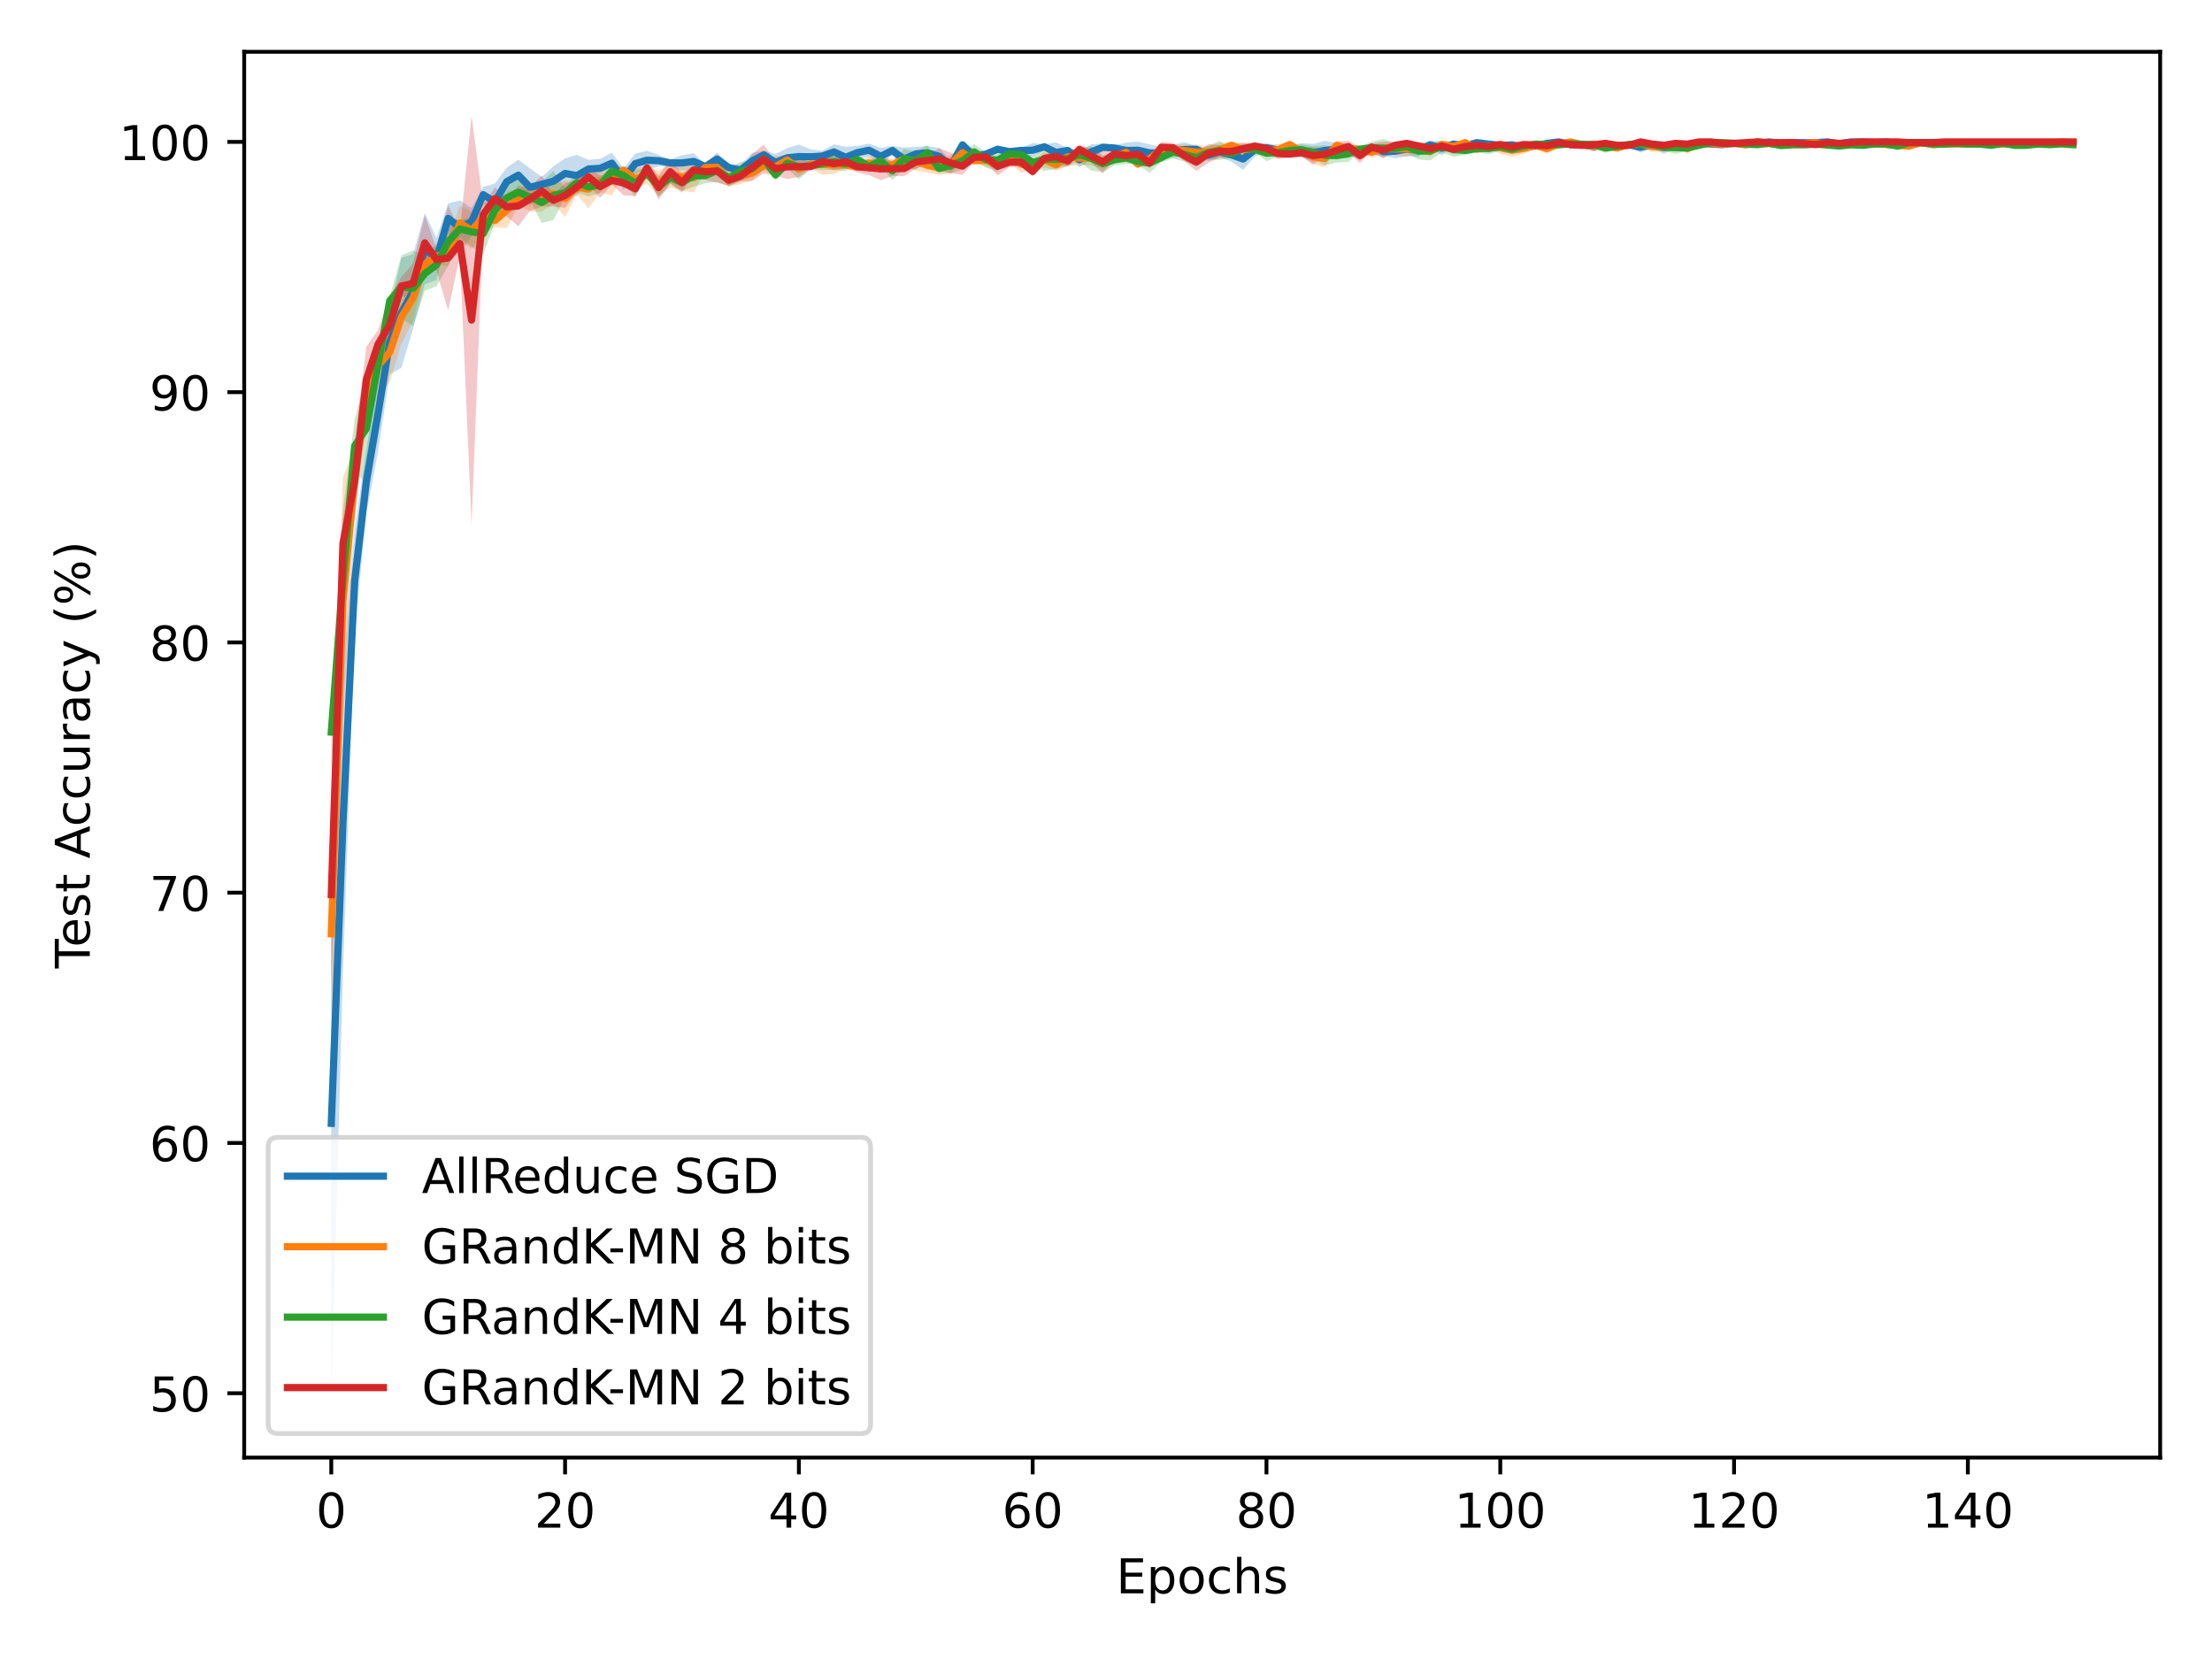 <?xml version="1.0" encoding="utf-8" standalone="no"?>
<!DOCTYPE svg PUBLIC "-//W3C//DTD SVG 1.1//EN"
  "http://www.w3.org/Graphics/SVG/1.1/DTD/svg11.dtd">
<!-- Created with matplotlib (https://matplotlib.org/) -->
<svg height="345.6pt" version="1.1" viewBox="0 0 460.8 345.6" width="460.8pt" xmlns="http://www.w3.org/2000/svg" xmlns:xlink="http://www.w3.org/1999/xlink">
 <defs>
  <style type="text/css">*{stroke-linecap:butt;stroke-linejoin:round;}</style>
 </defs>
 <g id="figure_1">
  <g id="patch_1">
   <path d="M 0 345.6 
L 460.8 345.6 
L 460.8 0 
L 0 0 
z
" style="fill:#ffffff;"/>
  </g>
  <g id="axes_1">
   <g id="patch_2">
    <path d="M 50.87 303.64 
L 450 303.64 
L 450 10.8 
L 50.87 10.8 
z
" style="fill:#ffffff;"/>
   </g>
   <g id="PolyCollection_1">
    <path clip-path="url(#pb167cba25a)" d="M 69.012 177.723 
L 69.012 290.329 
L 71.447 202.803 
L 73.883 131.822 
L 76.318 106.981 
L 78.753 94.104 
L 81.188 77.977 
L 83.623 76.611 
L 86.059 68.491 
L 88.494 59.223 
L 90.929 58.343 
L 93.364 48.603 
L 95.8 53 
L 98.235 49.078 
L 100.67 42.186 
L 103.105 45.926 
L 105.54 40.773 
L 107.976 39.702 
L 110.411 42.978 
L 112.846 39.983 
L 115.281 40.851 
L 117.716 39.272 
L 120.152 40.932 
L 122.587 37.119 
L 125.022 37.041 
L 127.457 36.177 
L 129.892 39.521 
L 132.328 36.18 
L 134.763 35.357 
L 137.198 34.681 
L 139.633 34.683 
L 142.068 35.527 
L 144.504 35.337 
L 146.939 35.269 
L 149.374 34.48 
L 151.809 35.589 
L 154.244 36.653 
L 156.68 35.154 
L 159.115 33.163 
L 161.55 35.603 
L 163.985 34.867 
L 166.42 35.14 
L 168.856 34.221 
L 171.291 33.635 
L 173.726 33.236 
L 176.161 34.955 
L 178.596 33.207 
L 181.032 32.68 
L 183.467 34.33 
L 185.902 32.294 
L 188.337 35.592 
L 190.772 33.516 
L 193.208 33.273 
L 195.643 34.33 
L 198.078 35.624 
L 200.513 30.476 
L 202.949 33.751 
L 205.384 32.729 
L 207.819 31.711 
L 210.254 32.401 
L 212.689 31.851 
L 215.125 32.779 
L 217.56 31.087 
L 219.995 33.84 
L 222.43 31.851 
L 224.865 34.915 
L 227.301 33.236 
L 229.736 31.478 
L 232.171 31.456 
L 234.606 32.976 
L 237.041 33.094 
L 239.477 33.636 
L 241.912 33.163 
L 244.347 32.777 
L 246.782 32.66 
L 249.217 31.711 
L 251.653 33.539 
L 254.088 32.735 
L 256.523 33.667 
L 258.958 35.378 
L 261.393 32.589 
L 263.829 31.779 
L 266.264 32.164 
L 268.699 32.507 
L 271.134 32.779 
L 273.569 33.617 
L 276.005 33.34 
L 278.44 32.328 
L 280.875 32.105 
L 283.31 33.354 
L 285.745 31.478 
L 288.181 32.401 
L 290.616 32.984 
L 293.051 32.559 
L 295.486 32.68 
L 297.921 30.476 
L 300.357 32.414 
L 302.792 30.392 
L 305.227 31.372 
L 307.662 30.018 
L 310.098 30.392 
L 312.533 30.323 
L 314.968 30.476 
L 317.403 31.478 
L 319.838 31.081 
L 322.274 30.239 
L 324.709 29.56 
L 327.144 30.915 
L 329.579 30.476 
L 332.014 31.444 
L 334.45 30.782 
L 336.885 31.444 
L 339.32 30.476 
L 341.755 31.814 
L 344.19 30.915 
L 346.626 32.064 
L 349.061 30.915 
L 351.496 31.444 
L 353.931 30.239 
L 356.366 30.782 
L 358.802 30.915 
L 361.237 30.239 
L 363.672 30.239 
L 366.107 30.239 
L 368.542 29.56 
L 370.978 30.239 
L 373.413 30.018 
L 375.848 30.018 
L 378.283 30.018 
L 380.718 29.56 
L 383.154 30.782 
L 385.589 29.56 
L 388.024 29.56 
L 390.459 30.018 
L 392.894 29.56 
L 395.33 30.239 
L 397.765 30.018 
L 400.2 30.018 
L 402.635 30.018 
L 405.07 30.018 
L 407.506 30.018 
L 409.941 30.018 
L 412.376 30.018 
L 414.811 30.018 
L 417.247 30.018 
L 419.682 30.018 
L 422.117 30.018 
L 424.552 30.018 
L 426.987 30.018 
L 429.423 30.018 
L 431.858 30.018 
L 431.858 29.407 
L 431.858 29.407 
L 429.423 29.407 
L 426.987 29.407 
L 424.552 29.407 
L 422.117 29.407 
L 419.682 29.407 
L 417.247 29.407 
L 414.811 29.407 
L 412.376 29.407 
L 409.941 29.407 
L 407.506 29.407 
L 405.07 29.407 
L 402.635 29.407 
L 400.2 29.407 
L 397.765 29.407 
L 395.33 29.491 
L 392.894 29.56 
L 390.459 29.407 
L 388.024 29.56 
L 385.589 29.56 
L 383.154 29.152 
L 380.718 29.56 
L 378.283 29.407 
L 375.848 29.407 
L 373.413 29.407 
L 370.978 29.491 
L 368.542 29.56 
L 366.107 29.491 
L 363.672 29.491 
L 361.237 29.491 
L 358.802 29.325 
L 356.366 29.152 
L 353.931 29.491 
L 351.496 29.611 
L 349.061 29.325 
L 346.626 29.5 
L 344.19 29.325 
L 341.755 29.546 
L 339.32 29.865 
L 336.885 29.611 
L 334.45 29.152 
L 332.014 29.611 
L 329.579 29.865 
L 327.144 29.325 
L 324.709 29.56 
L 322.274 29.491 
L 319.838 29.769 
L 317.403 29.881 
L 314.968 29.865 
L 312.533 30.323 
L 310.098 29.644 
L 307.662 29.407 
L 305.227 29.377 
L 302.792 29.644 
L 300.357 29.353 
L 297.921 29.865 
L 295.486 29.902 
L 293.051 29.514 
L 290.616 30.005 
L 288.181 30.791 
L 285.745 29.881 
L 283.31 30.449 
L 280.875 30.069 
L 278.44 29.744 
L 276.005 29.344 
L 273.569 29.983 
L 271.134 29.803 
L 268.699 30.38 
L 266.264 30.418 
L 263.829 29.784 
L 261.393 29.789 
L 258.958 30.87 
L 256.523 30.849 
L 254.088 30.458 
L 251.653 31.079 
L 249.217 30.464 
L 246.782 29.616 
L 244.347 30.11 
L 241.912 30.64 
L 239.477 30.065 
L 237.041 29.488 
L 234.606 29.708 
L 232.171 30.209 
L 229.736 29.881 
L 227.301 30.058 
L 224.865 31.638 
L 222.43 30.833 
L 219.995 29.658 
L 217.56 30.069 
L 215.125 29.803 
L 212.689 30.833 
L 210.254 30.791 
L 207.819 30.464 
L 205.384 31.482 
L 202.949 31.376 
L 200.513 29.865 
L 198.078 33.474 
L 195.643 30.797 
L 193.208 30.429 
L 190.772 30.593 
L 188.337 30.757 
L 185.902 30.389 
L 183.467 30.797 
L 181.032 29.902 
L 178.596 30.393 
L 176.161 30.58 
L 173.726 30.058 
L 171.291 31.39 
L 168.856 31.109 
L 166.42 30.089 
L 163.985 30.871 
L 161.55 32.07 
L 159.115 31.353 
L 156.68 31.908 
L 154.244 34.278 
L 151.809 34.223 
L 149.374 31.767 
L 146.939 34.135 
L 144.504 31.929 
L 142.068 32.349 
L 139.633 33.193 
L 137.198 32.28 
L 134.763 31.4 
L 132.328 32.002 
L 129.892 35.076 
L 127.457 31.802 
L 125.022 33.076 
L 122.587 33.303 
L 120.152 32.24 
L 117.716 32.983 
L 115.281 34.662 
L 112.846 36.854 
L 110.411 35.081 
L 107.976 33.266 
L 105.54 34.944 
L 103.105 38.243 
L 100.67 38.928 
L 98.235 43.339 
L 95.8 41.758 
L 93.364 42.388 
L 90.929 49.551 
L 88.494 44.395 
L 86.059 52.946 
L 83.623 53.685 
L 81.188 64.436 
L 78.753 78.144 
L 76.318 93.677 
L 73.883 110.177 
L 71.447 139.494 
L 69.012 177.723 
z
" style="fill:#1f77b4;fill-opacity:0.25;"/>
   </g>
   <g id="PolyCollection_2">
    <path clip-path="url(#pb167cba25a)" d="M 69.012 171.271 
L 69.012 217.764 
L 71.447 150.718 
L 73.883 105.726 
L 76.318 88.766 
L 78.753 82.447 
L 81.188 79.576 
L 83.623 71.659 
L 86.059 66.765 
L 88.494 56.838 
L 90.929 55.049 
L 93.364 55.531 
L 95.8 50.14 
L 98.235 51.829 
L 100.67 48.709 
L 103.105 47.297 
L 105.54 47.552 
L 107.976 42.898 
L 110.411 44.001 
L 112.846 44.115 
L 115.281 42.481 
L 117.716 45.16 
L 120.152 40.517 
L 122.587 43.426 
L 125.022 40.065 
L 127.457 40.749 
L 129.892 36.308 
L 132.328 39.521 
L 134.763 38.242 
L 137.198 40.806 
L 139.633 39.019 
L 142.068 39.721 
L 144.504 40.067 
L 146.939 35.589 
L 149.374 36.262 
L 151.809 38.923 
L 154.244 38.296 
L 156.68 37.643 
L 159.115 35.403 
L 161.55 36.888 
L 163.985 34.412 
L 166.42 36.153 
L 168.856 35.123 
L 171.291 36.395 
L 173.726 36.182 
L 176.161 35.098 
L 178.596 35.551 
L 181.032 35.28 
L 183.467 36.124 
L 185.902 35.607 
L 188.337 34.179 
L 190.772 35.55 
L 193.208 35.944 
L 195.643 36.453 
L 198.078 36.161 
L 200.513 33.207 
L 202.949 33.979 
L 205.384 34.735 
L 207.819 35.276 
L 210.254 33.793 
L 212.689 36.017 
L 215.125 35.276 
L 217.56 34.915 
L 219.995 35.533 
L 222.43 34.6 
L 224.865 34.381 
L 227.301 34.408 
L 229.736 35.28 
L 232.171 33.997 
L 234.606 33.121 
L 237.041 34.567 
L 239.477 34.817 
L 241.912 31.711 
L 244.347 32.334 
L 246.782 32.675 
L 249.217 33.28 
L 251.653 32.813 
L 254.088 32.589 
L 256.523 31.017 
L 258.958 32.589 
L 261.393 31.78 
L 263.829 32.777 
L 266.264 32.334 
L 268.699 30.915 
L 271.134 32.401 
L 273.569 34.221 
L 276.005 34.775 
L 278.44 31.017 
L 280.875 31.78 
L 283.31 31.711 
L 285.745 32.909 
L 288.181 31.78 
L 290.616 32.328 
L 293.051 32.616 
L 295.486 32.004 
L 297.921 32.401 
L 300.357 30.915 
L 302.792 31.444 
L 305.227 30.018 
L 307.662 31.711 
L 310.098 31.081 
L 312.533 32.064 
L 314.968 32.68 
L 317.403 32.102 
L 319.838 31.017 
L 322.274 32.102 
L 324.709 30.392 
L 327.144 29.56 
L 329.579 30.476 
L 332.014 31.656 
L 334.45 31.081 
L 336.885 31.456 
L 339.32 30.915 
L 341.755 30.392 
L 344.19 31.747 
L 346.626 31.478 
L 349.061 30.239 
L 351.496 32.102 
L 353.931 30.239 
L 356.366 30.239 
L 358.802 30.392 
L 361.237 30.239 
L 363.672 30.476 
L 366.107 29.56 
L 368.542 30.239 
L 370.978 30.392 
L 373.413 30.239 
L 375.848 30.239 
L 378.283 30.018 
L 380.718 30.915 
L 383.154 30.915 
L 385.589 30.239 
L 388.024 30.392 
L 390.459 30.239 
L 392.894 30.915 
L 395.33 31.017 
L 397.765 31.081 
L 400.2 30.018 
L 402.635 30.915 
L 405.07 30.782 
L 407.506 30.782 
L 409.941 30.239 
L 412.376 30.782 
L 414.811 30.782 
L 417.247 30.782 
L 419.682 30.782 
L 422.117 30.782 
L 424.552 30.782 
L 426.987 30.782 
L 429.423 29.56 
L 431.858 30.018 
L 431.858 29.407 
L 431.858 29.407 
L 429.423 29.56 
L 426.987 29.152 
L 424.552 29.152 
L 422.117 29.152 
L 419.682 29.152 
L 417.247 29.152 
L 414.811 29.152 
L 412.376 29.152 
L 409.941 29.491 
L 407.506 29.152 
L 405.07 29.152 
L 402.635 29.325 
L 400.2 29.407 
L 397.765 29.769 
L 395.33 29.528 
L 392.894 29.325 
L 390.459 29.491 
L 388.024 29.644 
L 385.589 29.491 
L 383.154 29.325 
L 380.718 29.325 
L 378.283 29.407 
L 375.848 29.491 
L 373.413 29.491 
L 370.978 29.644 
L 368.542 29.491 
L 366.107 29.56 
L 363.672 29.865 
L 361.237 29.491 
L 358.802 29.644 
L 356.366 29.491 
L 353.931 29.491 
L 351.496 29.767 
L 349.061 29.491 
L 346.626 29.881 
L 344.19 29.307 
L 341.755 29.644 
L 339.32 29.325 
L 336.885 30.209 
L 334.45 29.769 
L 332.014 29.092 
L 329.579 29.865 
L 327.144 29.56 
L 324.709 29.644 
L 322.274 29.767 
L 319.838 29.528 
L 317.403 29.767 
L 314.968 29.902 
L 312.533 29.5 
L 310.098 29.769 
L 307.662 30.464 
L 305.227 29.407 
L 302.792 29.611 
L 300.357 29.325 
L 297.921 30.791 
L 295.486 30.374 
L 293.051 29.355 
L 290.616 29.744 
L 288.181 30.089 
L 285.745 30.487 
L 283.31 30.464 
L 280.875 30.089 
L 278.44 29.528 
L 276.005 31.268 
L 273.569 31.109 
L 271.134 30.791 
L 268.699 29.325 
L 266.264 30.044 
L 263.829 30.11 
L 261.393 30.089 
L 258.958 29.789 
L 256.523 29.528 
L 254.088 29.789 
L 251.653 30.482 
L 249.217 30.116 
L 246.782 30.111 
L 244.347 30.044 
L 241.912 30.464 
L 239.477 31.328 
L 237.041 33.819 
L 234.606 30.377 
L 232.171 31.334 
L 229.736 32.597 
L 227.301 31.432 
L 224.865 31.459 
L 222.43 30.731 
L 219.995 33.158 
L 217.56 31.638 
L 215.125 33.415 
L 212.689 32.368 
L 210.254 31.741 
L 207.819 33.415 
L 205.384 32.022 
L 202.949 32.981 
L 200.513 30.393 
L 198.078 32.225 
L 195.643 33.562 
L 193.208 32.951 
L 190.772 31.614 
L 188.337 32.068 
L 185.902 33.084 
L 183.467 32.771 
L 181.032 32.597 
L 178.596 33.954 
L 176.161 33.695 
L 173.726 32.611 
L 171.291 32.092 
L 168.856 33.262 
L 166.42 34.371 
L 163.985 32.242 
L 161.55 32.516 
L 159.115 33.593 
L 156.68 34.511 
L 154.244 34.774 
L 151.809 35.47 
L 149.374 33.447 
L 146.939 34.223 
L 144.504 34.021 
L 142.068 34.163 
L 139.633 33.847 
L 137.198 35.624 
L 134.763 34.523 
L 132.328 35.076 
L 129.892 34.623 
L 127.457 34.561 
L 125.022 35.55 
L 122.587 35.346 
L 120.152 37.542 
L 117.716 37.583 
L 115.281 38.226 
L 112.846 38.73 
L 110.411 38.843 
L 107.976 39.235 
L 105.54 39.977 
L 103.105 44.611 
L 100.67 41.875 
L 98.235 44.151 
L 95.8 42.786 
L 93.364 49.512 
L 90.929 51.725 
L 88.494 53.195 
L 86.059 57.319 
L 83.623 60.469 
L 81.188 67.216 
L 78.753 69.945 
L 76.318 76.863 
L 73.883 93.506 
L 71.447 99.325 
L 69.012 171.271 
z
" style="fill:#ff7f0e;fill-opacity:0.25;"/>
   </g>
   <g id="PolyCollection_3">
    <path clip-path="url(#pb167cba25a)" d="M 69.012 145.304 
L 69.012 159.725 
L 71.447 134.895 
L 73.883 98.37 
L 76.318 100.728 
L 78.753 79.515 
L 81.188 63.505 
L 83.623 66.314 
L 86.059 67.973 
L 88.494 60.578 
L 90.929 59.609 
L 93.364 55.4 
L 95.8 49.451 
L 98.235 51.395 
L 100.67 53.017 
L 103.105 46.387 
L 105.54 44.795 
L 107.976 43.092 
L 110.411 41.717 
L 112.846 46.478 
L 115.281 45.822 
L 117.716 41.04 
L 120.152 40.196 
L 122.587 40.902 
L 125.022 40.197 
L 127.457 36.594 
L 129.892 38.296 
L 132.328 40.904 
L 134.763 37.039 
L 137.198 41.016 
L 139.633 38.255 
L 142.068 39.756 
L 144.504 38.899 
L 146.939 38.168 
L 149.374 37.929 
L 151.809 38.752 
L 154.244 37.74 
L 156.68 36.77 
L 159.115 34.662 
L 161.55 37.616 
L 163.985 35.064 
L 166.42 37.372 
L 168.856 35.205 
L 171.291 35.461 
L 173.726 35.368 
L 176.161 35.644 
L 178.596 33.938 
L 181.032 35.964 
L 183.467 34.699 
L 185.902 37.478 
L 188.337 35.229 
L 190.772 35.275 
L 193.208 33.485 
L 195.643 35.836 
L 198.078 36.116 
L 200.513 35.306 
L 202.949 33.236 
L 205.384 34.915 
L 207.819 35.808 
L 210.254 32.621 
L 212.689 33.67 
L 215.125 34.86 
L 217.56 35.592 
L 219.995 35.201 
L 222.43 34.595 
L 224.865 33.67 
L 227.301 35.53 
L 229.736 35.865 
L 232.171 34.477 
L 234.606 34.14 
L 237.041 34.316 
L 239.477 36.03 
L 241.912 33.793 
L 244.347 33.064 
L 246.782 33.644 
L 249.217 34.503 
L 251.653 33.207 
L 254.088 33.34 
L 256.523 32.971 
L 258.958 31.78 
L 261.393 31.711 
L 263.829 33.562 
L 266.264 32.702 
L 268.699 32.294 
L 271.134 32.334 
L 273.569 33.207 
L 276.005 34.465 
L 278.44 33.846 
L 280.875 33.731 
L 283.31 31.711 
L 285.745 32.064 
L 288.181 32.798 
L 290.616 32.102 
L 293.051 31.747 
L 295.486 33.233 
L 297.921 33.425 
L 300.357 31.747 
L 302.792 32.66 
L 305.227 32.294 
L 307.662 31.78 
L 310.098 32.102 
L 312.533 31.444 
L 314.968 31.711 
L 317.403 31.081 
L 319.838 30.392 
L 322.274 30.915 
L 324.709 30.476 
L 327.144 30.782 
L 329.579 30.392 
L 332.014 30.915 
L 334.45 31.851 
L 336.885 31.081 
L 339.32 30.915 
L 341.755 30.392 
L 344.19 30.915 
L 346.626 31.478 
L 349.061 32.064 
L 351.496 31.456 
L 353.931 31.017 
L 356.366 30.018 
L 358.802 30.018 
L 361.237 30.239 
L 363.672 30.915 
L 366.107 30.915 
L 368.542 30.239 
L 370.978 30.323 
L 373.413 30.476 
L 375.848 30.476 
L 378.283 30.392 
L 380.718 30.476 
L 383.154 31.081 
L 385.589 30.476 
L 388.024 31.017 
L 390.459 30.392 
L 392.894 30.392 
L 395.33 31.081 
L 397.765 30.018 
L 400.2 30.018 
L 402.635 30.392 
L 405.07 30.392 
L 407.506 30.239 
L 409.941 30.392 
L 412.376 30.392 
L 414.811 31.017 
L 417.247 30.239 
L 419.682 31.017 
L 422.117 31.017 
L 424.552 30.392 
L 426.987 30.915 
L 429.423 30.782 
L 431.858 30.915 
L 431.858 29.325 
L 431.858 29.325 
L 429.423 29.152 
L 426.987 29.325 
L 424.552 29.644 
L 422.117 29.528 
L 419.682 29.528 
L 417.247 29.491 
L 414.811 29.528 
L 412.376 29.644 
L 409.941 29.644 
L 407.506 29.491 
L 405.07 29.644 
L 402.635 29.644 
L 400.2 29.407 
L 397.765 29.407 
L 395.33 29.769 
L 392.894 29.644 
L 390.459 29.644 
L 388.024 29.528 
L 385.589 29.865 
L 383.154 29.769 
L 380.718 29.865 
L 378.283 29.644 
L 375.848 29.865 
L 373.413 29.865 
L 370.978 30.323 
L 368.542 29.491 
L 366.107 29.325 
L 363.672 29.325 
L 361.237 29.491 
L 358.802 29.407 
L 356.366 29.407 
L 353.931 29.528 
L 351.496 30.209 
L 349.061 29.5 
L 346.626 29.881 
L 344.19 29.325 
L 341.755 29.644 
L 339.32 29.325 
L 336.885 29.769 
L 334.45 29.814 
L 332.014 29.325 
L 329.579 29.644 
L 327.144 29.152 
L 324.709 29.865 
L 322.274 29.325 
L 319.838 29.644 
L 317.403 29.769 
L 314.968 30.464 
L 312.533 29.611 
L 310.098 29.767 
L 307.662 30.089 
L 305.227 30.389 
L 302.792 29.616 
L 300.357 29.307 
L 297.921 29.36 
L 295.486 29.756 
L 293.051 29.307 
L 290.616 29.767 
L 288.181 28.969 
L 285.745 29.5 
L 283.31 30.464 
L 280.875 30.378 
L 278.44 30.976 
L 276.005 30.255 
L 273.569 30.393 
L 271.134 30.044 
L 268.699 30.389 
L 266.264 30.898 
L 263.829 30.241 
L 261.393 30.464 
L 258.958 30.089 
L 256.523 31.138 
L 254.088 29.344 
L 251.653 30.393 
L 249.217 31.235 
L 246.782 30.668 
L 244.347 30.231 
L 241.912 31.741 
L 239.477 31.949 
L 237.041 32.95 
L 234.606 31.7 
L 232.171 32.076 
L 229.736 32.317 
L 227.301 30.412 
L 224.865 30.744 
L 222.43 31.55 
L 219.995 31.25 
L 217.56 30.757 
L 215.125 32.813 
L 212.689 30.744 
L 210.254 31.488 
L 207.819 30.847 
L 205.384 31.638 
L 202.949 30.058 
L 200.513 31.654 
L 198.078 32.779 
L 195.643 34.382 
L 193.208 30.217 
L 190.772 31.584 
L 188.337 31.018 
L 185.902 33.759 
L 183.467 32.363 
L 181.032 33.44 
L 178.596 32.513 
L 176.161 32.64 
L 173.726 32 
L 171.291 32.721 
L 168.856 33.893 
L 166.42 32.134 
L 163.985 32.914 
L 161.55 35.25 
L 159.115 31.484 
L 156.68 33.55 
L 154.244 33.7 
L 151.809 35.336 
L 149.374 33.104 
L 146.939 35.003 
L 144.504 34.375 
L 142.068 36.267 
L 139.633 35.731 
L 137.198 36.737 
L 134.763 35.013 
L 132.328 35.526 
L 129.892 34.774 
L 127.457 34.744 
L 125.022 36.844 
L 122.587 36.953 
L 120.152 35.929 
L 117.716 39.259 
L 115.281 35.597 
L 112.846 37.894 
L 110.411 40.313 
L 107.976 37.004 
L 105.54 37.643 
L 103.105 41.142 
L 100.67 44.287 
L 98.235 45.196 
L 95.8 45.918 
L 93.364 45.265 
L 90.929 50.729 
L 88.494 53.426 
L 86.059 52.141 
L 83.623 53.188 
L 81.188 61.801 
L 78.753 71.859 
L 76.318 77.833 
L 73.883 87.42 
L 71.447 106.085 
L 69.012 145.304 
z
" style="fill:#2ca02c;fill-opacity:0.25;"/>
   </g>
   <g id="PolyCollection_4">
    <path clip-path="url(#pb167cba25a)" d="M 69.012 166.827 
L 69.012 205.916 
L 71.447 117.714 
L 73.883 108.489 
L 76.318 85.943 
L 78.753 74.696 
L 81.188 73.703 
L 83.623 61.497 
L 86.059 63.241 
L 88.494 56.339 
L 90.929 56.357 
L 93.364 64.742 
L 95.8 53.333 
L 98.235 109.24 
L 100.67 46.796 
L 103.105 43.708 
L 105.54 45.07 
L 107.976 47.127 
L 110.411 43.891 
L 112.846 43.047 
L 115.281 42.979 
L 117.716 43.313 
L 120.152 40.162 
L 122.587 38.601 
L 125.022 41.241 
L 127.457 38.414 
L 129.892 40.682 
L 132.328 40.901 
L 134.763 36.453 
L 137.198 41.598 
L 139.633 38.227 
L 142.068 40.147 
L 144.504 36.098 
L 146.939 37.48 
L 149.374 38.052 
L 151.809 38.732 
L 154.244 37.815 
L 156.68 37.645 
L 159.115 36.14 
L 161.55 36.591 
L 163.985 37.291 
L 166.42 36.888 
L 168.856 35.269 
L 171.291 34.725 
L 173.726 35.47 
L 176.161 34.935 
L 178.596 35.921 
L 181.032 36.479 
L 183.467 37.543 
L 185.902 36.69 
L 188.337 36.69 
L 190.772 35.144 
L 193.208 34.434 
L 195.643 35.378 
L 198.078 36.083 
L 200.513 36.403 
L 202.949 33.793 
L 205.384 33.742 
L 207.819 36.583 
L 210.254 34.861 
L 212.689 34.596 
L 215.125 36.756 
L 217.56 33.868 
L 219.995 34.167 
L 222.43 34.699 
L 224.865 32.211 
L 227.301 33.894 
L 229.736 36.104 
L 232.171 33.274 
L 234.606 33.598 
L 237.041 32.729 
L 239.477 35.07 
L 241.912 31.814 
L 244.347 31.779 
L 246.782 33.662 
L 249.217 35.583 
L 251.653 33.979 
L 254.088 32.847 
L 256.523 32.847 
L 258.958 32.102 
L 261.393 31.081 
L 263.829 31.78 
L 266.264 33.193 
L 268.699 32.729 
L 271.134 32.702 
L 273.569 34.228 
L 276.005 32.729 
L 278.44 33.094 
L 280.875 31.747 
L 283.31 34.016 
L 285.745 31.478 
L 288.181 33.094 
L 290.616 31.017 
L 293.051 30.239 
L 295.486 31.081 
L 297.921 31.78 
L 300.357 31.081 
L 302.792 32.105 
L 305.227 31.747 
L 307.662 31.017 
L 310.098 31.747 
L 312.533 30.915 
L 314.968 31.665 
L 317.403 30.915 
L 319.838 31.017 
L 322.274 31.656 
L 324.709 30.018 
L 327.144 30.915 
L 329.579 31.017 
L 332.014 30.476 
L 334.45 30.239 
L 336.885 31.017 
L 339.32 31.017 
L 341.755 29.56 
L 344.19 30.392 
L 346.626 31.017 
L 349.061 30.239 
L 351.496 30.392 
L 353.931 29.56 
L 356.366 29.56 
L 358.802 30.239 
L 361.237 30.239 
L 363.672 30.018 
L 366.107 29.56 
L 368.542 30.018 
L 370.978 30.018 
L 373.413 30.018 
L 375.848 30.239 
L 378.283 30.915 
L 380.718 30.018 
L 383.154 30.239 
L 385.589 30.018 
L 388.024 29.56 
L 390.459 29.56 
L 392.894 29.56 
L 395.33 29.56 
L 397.765 30.018 
L 400.2 30.018 
L 402.635 30.018 
L 405.07 29.56 
L 407.506 29.56 
L 409.941 29.56 
L 412.376 29.56 
L 414.811 29.56 
L 417.247 29.56 
L 419.682 29.56 
L 422.117 29.56 
L 424.552 29.56 
L 426.987 29.56 
L 429.423 29.56 
L 431.858 29.56 
L 431.858 29.56 
L 431.858 29.56 
L 429.423 29.56 
L 426.987 29.56 
L 424.552 29.56 
L 422.117 29.56 
L 419.682 29.56 
L 417.247 29.56 
L 414.811 29.56 
L 412.376 29.56 
L 409.941 29.56 
L 407.506 29.56 
L 405.07 29.56 
L 402.635 29.407 
L 400.2 29.407 
L 397.765 29.407 
L 395.33 29.56 
L 392.894 29.56 
L 390.459 29.56 
L 388.024 29.56 
L 385.589 29.407 
L 383.154 29.491 
L 380.718 29.407 
L 378.283 29.325 
L 375.848 29.491 
L 373.413 29.407 
L 370.978 29.407 
L 368.542 29.407 
L 366.107 29.56 
L 363.672 29.407 
L 361.237 29.491 
L 358.802 29.491 
L 356.366 29.56 
L 353.931 29.56 
L 351.496 29.644 
L 349.061 29.491 
L 346.626 29.528 
L 344.19 29.644 
L 341.755 29.56 
L 339.32 29.528 
L 336.885 29.528 
L 334.45 29.491 
L 332.014 29.865 
L 329.579 29.528 
L 327.144 29.325 
L 324.709 29.407 
L 322.274 29.092 
L 319.838 29.528 
L 317.403 29.325 
L 314.968 29.593 
L 312.533 29.325 
L 310.098 29.307 
L 307.662 29.528 
L 305.227 29.307 
L 302.792 30.069 
L 300.357 29.769 
L 297.921 30.089 
L 295.486 29.769 
L 293.051 29.491 
L 290.616 29.528 
L 288.181 29.488 
L 285.745 29.881 
L 283.31 30.806 
L 280.875 29.307 
L 278.44 29.488 
L 276.005 31.482 
L 273.569 30.594 
L 271.134 30.898 
L 268.699 31.482 
L 266.264 30.814 
L 263.829 30.089 
L 261.393 29.769 
L 258.958 29.767 
L 256.523 30.243 
L 254.088 30.243 
L 251.653 30.028 
L 249.217 31.988 
L 246.782 31.261 
L 244.347 29.784 
L 241.912 29.546 
L 239.477 32.807 
L 237.041 31.482 
L 234.606 31.223 
L 232.171 30.835 
L 229.736 31.365 
L 227.301 31.131 
L 224.865 30.065 
L 222.43 32.363 
L 219.995 31.062 
L 217.56 32.176 
L 215.125 34.684 
L 212.689 32.874 
L 210.254 32.71 
L 207.819 32.719 
L 205.384 31.69 
L 202.949 31.741 
L 200.513 32.797 
L 198.078 31.794 
L 195.643 30.87 
L 193.208 32.322 
L 190.772 32.326 
L 188.337 33.528 
L 185.902 33.528 
L 183.467 32.778 
L 181.032 33.434 
L 178.596 33.585 
L 176.161 32.432 
L 173.726 32.712 
L 171.291 32.541 
L 168.856 34.135 
L 166.42 32.516 
L 163.985 32.214 
L 161.55 33.729 
L 159.115 30.107 
L 156.68 32.064 
L 154.244 35.561 
L 151.809 36.374 
L 149.374 33.185 
L 146.939 34.063 
L 144.504 34.732 
L 142.068 35.978 
L 139.633 33.316 
L 137.198 36.562 
L 134.763 33.562 
L 132.328 37.769 
L 129.892 35.544 
L 127.457 36.692 
L 125.022 36.513 
L 122.587 35.08 
L 120.152 37.796 
L 117.716 38.107 
L 115.281 40.477 
L 112.846 36.54 
L 110.411 39.056 
L 107.976 38.671 
L 105.54 41.135 
L 103.105 39.035 
L 100.67 42.566 
L 98.235 24.111 
L 95.8 48.146 
L 93.364 42.745 
L 90.929 51.842 
L 88.494 44.834 
L 86.059 54.836 
L 83.623 57.7 
L 81.188 61.684 
L 78.753 68.736 
L 76.318 72.253 
L 73.883 91.965 
L 71.447 108.603 
L 69.012 166.827 
z
" style="fill:#d62728;fill-opacity:0.25;"/>
   </g>
   <g id="matplotlib.axis_1">
    <g id="xtick_1">
     <g id="line2d_1">
      <defs>
       <path d="M 0 0 
L 0 3.5 
" id="m748443615f" style="stroke:#000000;stroke-width:0.8;"/>
      </defs>
      <g>
       <use style="stroke:#000000;stroke-width:0.8;" x="69.012" xlink:href="#m748443615f" y="303.64"/>
      </g>
     </g>
     <g id="text_1">
      <!-- 0 -->
      <g transform="translate(65.831 318.238)scale(0.1 -0.1)">
       <defs>
        <path d="M 31.781 66.406 
Q 24.172 66.406 20.328 58.906 
Q 16.5 51.422 16.5 36.375 
Q 16.5 21.391 20.328 13.891 
Q 24.172 6.391 31.781 6.391 
Q 39.453 6.391 43.281 13.891 
Q 47.125 21.391 47.125 36.375 
Q 47.125 51.422 43.281 58.906 
Q 39.453 66.406 31.781 66.406 
z
M 31.781 74.219 
Q 44.047 74.219 50.516 64.516 
Q 56.984 54.828 56.984 36.375 
Q 56.984 17.969 50.516 8.266 
Q 44.047 -1.422 31.781 -1.422 
Q 19.531 -1.422 13.062 8.266 
Q 6.594 17.969 6.594 36.375 
Q 6.594 54.828 13.062 64.516 
Q 19.531 74.219 31.781 74.219 
z
" id="DejaVuSans-48"/>
       </defs>
       <use xlink:href="#DejaVuSans-48"/>
      </g>
     </g>
    </g>
    <g id="xtick_2">
     <g id="line2d_2">
      <g>
       <use style="stroke:#000000;stroke-width:0.8;" x="117.716" xlink:href="#m748443615f" y="303.64"/>
      </g>
     </g>
     <g id="text_2">
      <!-- 20 -->
      <g transform="translate(111.354 318.238)scale(0.1 -0.1)">
       <defs>
        <path d="M 19.188 8.297 
L 53.609 8.297 
L 53.609 0 
L 7.328 0 
L 7.328 8.297 
Q 12.938 14.109 22.625 23.891 
Q 32.328 33.688 34.812 36.531 
Q 39.547 41.844 41.422 45.531 
Q 43.312 49.219 43.312 52.781 
Q 43.312 58.594 39.234 62.25 
Q 35.156 65.922 28.609 65.922 
Q 23.969 65.922 18.812 64.312 
Q 13.672 62.703 7.812 59.422 
L 7.812 69.391 
Q 13.766 71.781 18.938 73 
Q 24.125 74.219 28.422 74.219 
Q 39.75 74.219 46.484 68.547 
Q 53.219 62.891 53.219 53.422 
Q 53.219 48.922 51.531 44.891 
Q 49.859 40.875 45.406 35.406 
Q 44.188 33.984 37.641 27.219 
Q 31.109 20.453 19.188 8.297 
z
" id="DejaVuSans-50"/>
       </defs>
       <use xlink:href="#DejaVuSans-50"/>
       <use x="63.623" xlink:href="#DejaVuSans-48"/>
      </g>
     </g>
    </g>
    <g id="xtick_3">
     <g id="line2d_3">
      <g>
       <use style="stroke:#000000;stroke-width:0.8;" x="166.42" xlink:href="#m748443615f" y="303.64"/>
      </g>
     </g>
     <g id="text_3">
      <!-- 40 -->
      <g transform="translate(160.058 318.238)scale(0.1 -0.1)">
       <defs>
        <path d="M 37.797 64.312 
L 12.891 25.391 
L 37.797 25.391 
z
M 35.203 72.906 
L 47.609 72.906 
L 47.609 25.391 
L 58.016 25.391 
L 58.016 17.188 
L 47.609 17.188 
L 47.609 0 
L 37.797 0 
L 37.797 17.188 
L 4.891 17.188 
L 4.891 26.703 
z
" id="DejaVuSans-52"/>
       </defs>
       <use xlink:href="#DejaVuSans-52"/>
       <use x="63.623" xlink:href="#DejaVuSans-48"/>
      </g>
     </g>
    </g>
    <g id="xtick_4">
     <g id="line2d_4">
      <g>
       <use style="stroke:#000000;stroke-width:0.8;" x="215.125" xlink:href="#m748443615f" y="303.64"/>
      </g>
     </g>
     <g id="text_4">
      <!-- 60 -->
      <g transform="translate(208.762 318.238)scale(0.1 -0.1)">
       <defs>
        <path d="M 33.016 40.375 
Q 26.375 40.375 22.484 35.828 
Q 18.609 31.297 18.609 23.391 
Q 18.609 15.531 22.484 10.953 
Q 26.375 6.391 33.016 6.391 
Q 39.656 6.391 43.531 10.953 
Q 47.406 15.531 47.406 23.391 
Q 47.406 31.297 43.531 35.828 
Q 39.656 40.375 33.016 40.375 
z
M 52.594 71.297 
L 52.594 62.312 
Q 48.875 64.062 45.094 64.984 
Q 41.312 65.922 37.594 65.922 
Q 27.828 65.922 22.672 59.328 
Q 17.531 52.734 16.797 39.406 
Q 19.672 43.656 24.016 45.922 
Q 28.375 48.188 33.594 48.188 
Q 44.578 48.188 50.953 41.516 
Q 57.328 34.859 57.328 23.391 
Q 57.328 12.156 50.688 5.359 
Q 44.047 -1.422 33.016 -1.422 
Q 20.359 -1.422 13.672 8.266 
Q 6.984 17.969 6.984 36.375 
Q 6.984 53.656 15.188 63.938 
Q 23.391 74.219 37.203 74.219 
Q 40.922 74.219 44.703 73.484 
Q 48.484 72.75 52.594 71.297 
z
" id="DejaVuSans-54"/>
       </defs>
       <use xlink:href="#DejaVuSans-54"/>
       <use x="63.623" xlink:href="#DejaVuSans-48"/>
      </g>
     </g>
    </g>
    <g id="xtick_5">
     <g id="line2d_5">
      <g>
       <use style="stroke:#000000;stroke-width:0.8;" x="263.829" xlink:href="#m748443615f" y="303.64"/>
      </g>
     </g>
     <g id="text_5">
      <!-- 80 -->
      <g transform="translate(257.466 318.238)scale(0.1 -0.1)">
       <defs>
        <path d="M 31.781 34.625 
Q 24.75 34.625 20.719 30.859 
Q 16.703 27.094 16.703 20.516 
Q 16.703 13.922 20.719 10.156 
Q 24.75 6.391 31.781 6.391 
Q 38.812 6.391 42.859 10.172 
Q 46.922 13.969 46.922 20.516 
Q 46.922 27.094 42.891 30.859 
Q 38.875 34.625 31.781 34.625 
z
M 21.922 38.812 
Q 15.578 40.375 12.031 44.719 
Q 8.5 49.078 8.5 55.328 
Q 8.5 64.062 14.719 69.141 
Q 20.953 74.219 31.781 74.219 
Q 42.672 74.219 48.875 69.141 
Q 55.078 64.062 55.078 55.328 
Q 55.078 49.078 51.531 44.719 
Q 48 40.375 41.703 38.812 
Q 48.828 37.156 52.797 32.312 
Q 56.781 27.484 56.781 20.516 
Q 56.781 9.906 50.312 4.234 
Q 43.844 -1.422 31.781 -1.422 
Q 19.734 -1.422 13.25 4.234 
Q 6.781 9.906 6.781 20.516 
Q 6.781 27.484 10.781 32.312 
Q 14.797 37.156 21.922 38.812 
z
M 18.312 54.391 
Q 18.312 48.734 21.844 45.562 
Q 25.391 42.391 31.781 42.391 
Q 38.141 42.391 41.719 45.562 
Q 45.312 48.734 45.312 54.391 
Q 45.312 60.062 41.719 63.234 
Q 38.141 66.406 31.781 66.406 
Q 25.391 66.406 21.844 63.234 
Q 18.312 60.062 18.312 54.391 
z
" id="DejaVuSans-56"/>
       </defs>
       <use xlink:href="#DejaVuSans-56"/>
       <use x="63.623" xlink:href="#DejaVuSans-48"/>
      </g>
     </g>
    </g>
    <g id="xtick_6">
     <g id="line2d_6">
      <g>
       <use style="stroke:#000000;stroke-width:0.8;" x="312.533" xlink:href="#m748443615f" y="303.64"/>
      </g>
     </g>
     <g id="text_6">
      <!-- 100 -->
      <g transform="translate(302.989 318.238)scale(0.1 -0.1)">
       <defs>
        <path d="M 12.406 8.297 
L 28.516 8.297 
L 28.516 63.922 
L 10.984 60.406 
L 10.984 69.391 
L 28.422 72.906 
L 38.281 72.906 
L 38.281 8.297 
L 54.391 8.297 
L 54.391 0 
L 12.406 0 
z
" id="DejaVuSans-49"/>
       </defs>
       <use xlink:href="#DejaVuSans-49"/>
       <use x="63.623" xlink:href="#DejaVuSans-48"/>
       <use x="127.246" xlink:href="#DejaVuSans-48"/>
      </g>
     </g>
    </g>
    <g id="xtick_7">
     <g id="line2d_7">
      <g>
       <use style="stroke:#000000;stroke-width:0.8;" x="361.237" xlink:href="#m748443615f" y="303.64"/>
      </g>
     </g>
     <g id="text_7">
      <!-- 120 -->
      <g transform="translate(351.693 318.238)scale(0.1 -0.1)">
       <use xlink:href="#DejaVuSans-49"/>
       <use x="63.623" xlink:href="#DejaVuSans-50"/>
       <use x="127.246" xlink:href="#DejaVuSans-48"/>
      </g>
     </g>
    </g>
    <g id="xtick_8">
     <g id="line2d_8">
      <g>
       <use style="stroke:#000000;stroke-width:0.8;" x="409.941" xlink:href="#m748443615f" y="303.64"/>
      </g>
     </g>
     <g id="text_8">
      <!-- 140 -->
      <g transform="translate(400.397 318.238)scale(0.1 -0.1)">
       <use xlink:href="#DejaVuSans-49"/>
       <use x="63.623" xlink:href="#DejaVuSans-52"/>
       <use x="127.246" xlink:href="#DejaVuSans-48"/>
      </g>
     </g>
    </g>
    <g id="text_9">
     <!-- Epochs -->
     <g transform="translate(232.519 331.917)scale(0.1 -0.1)">
      <defs>
       <path d="M 9.812 72.906 
L 55.906 72.906 
L 55.906 64.594 
L 19.672 64.594 
L 19.672 43.016 
L 54.391 43.016 
L 54.391 34.719 
L 19.672 34.719 
L 19.672 8.297 
L 56.781 8.297 
L 56.781 0 
L 9.812 0 
z
" id="DejaVuSans-69"/>
       <path d="M 18.109 8.203 
L 18.109 -20.797 
L 9.078 -20.797 
L 9.078 54.688 
L 18.109 54.688 
L 18.109 46.391 
Q 20.953 51.266 25.266 53.625 
Q 29.594 56 35.594 56 
Q 45.562 56 51.781 48.094 
Q 58.016 40.188 58.016 27.297 
Q 58.016 14.406 51.781 6.484 
Q 45.562 -1.422 35.594 -1.422 
Q 29.594 -1.422 25.266 0.953 
Q 20.953 3.328 18.109 8.203 
z
M 48.688 27.297 
Q 48.688 37.203 44.609 42.844 
Q 40.531 48.484 33.406 48.484 
Q 26.266 48.484 22.188 42.844 
Q 18.109 37.203 18.109 27.297 
Q 18.109 17.391 22.188 11.75 
Q 26.266 6.109 33.406 6.109 
Q 40.531 6.109 44.609 11.75 
Q 48.688 17.391 48.688 27.297 
z
" id="DejaVuSans-112"/>
       <path d="M 30.609 48.391 
Q 23.391 48.391 19.188 42.75 
Q 14.984 37.109 14.984 27.297 
Q 14.984 17.484 19.156 11.844 
Q 23.344 6.203 30.609 6.203 
Q 37.797 6.203 41.984 11.859 
Q 46.188 17.531 46.188 27.297 
Q 46.188 37.016 41.984 42.703 
Q 37.797 48.391 30.609 48.391 
z
M 30.609 56 
Q 42.328 56 49.016 48.375 
Q 55.719 40.766 55.719 27.297 
Q 55.719 13.875 49.016 6.219 
Q 42.328 -1.422 30.609 -1.422 
Q 18.844 -1.422 12.172 6.219 
Q 5.516 13.875 5.516 27.297 
Q 5.516 40.766 12.172 48.375 
Q 18.844 56 30.609 56 
z
" id="DejaVuSans-111"/>
       <path d="M 48.781 52.594 
L 48.781 44.188 
Q 44.969 46.297 41.141 47.344 
Q 37.312 48.391 33.406 48.391 
Q 24.656 48.391 19.812 42.844 
Q 14.984 37.312 14.984 27.297 
Q 14.984 17.281 19.812 11.734 
Q 24.656 6.203 33.406 6.203 
Q 37.312 6.203 41.141 7.25 
Q 44.969 8.297 48.781 10.406 
L 48.781 2.094 
Q 45.016 0.344 40.984 -0.531 
Q 36.969 -1.422 32.422 -1.422 
Q 20.062 -1.422 12.781 6.344 
Q 5.516 14.109 5.516 27.297 
Q 5.516 40.672 12.859 48.328 
Q 20.219 56 33.016 56 
Q 37.156 56 41.109 55.141 
Q 45.062 54.297 48.781 52.594 
z
" id="DejaVuSans-99"/>
       <path d="M 54.891 33.016 
L 54.891 0 
L 45.906 0 
L 45.906 32.719 
Q 45.906 40.484 42.875 44.328 
Q 39.844 48.188 33.797 48.188 
Q 26.516 48.188 22.312 43.547 
Q 18.109 38.922 18.109 30.906 
L 18.109 0 
L 9.078 0 
L 9.078 75.984 
L 18.109 75.984 
L 18.109 46.188 
Q 21.344 51.125 25.703 53.562 
Q 30.078 56 35.797 56 
Q 45.219 56 50.047 50.172 
Q 54.891 44.344 54.891 33.016 
z
" id="DejaVuSans-104"/>
       <path d="M 44.281 53.078 
L 44.281 44.578 
Q 40.484 46.531 36.375 47.5 
Q 32.281 48.484 27.875 48.484 
Q 21.188 48.484 17.844 46.438 
Q 14.5 44.391 14.5 40.281 
Q 14.5 37.156 16.891 35.375 
Q 19.281 33.594 26.516 31.984 
L 29.594 31.297 
Q 39.156 29.25 43.188 25.516 
Q 47.219 21.781 47.219 15.094 
Q 47.219 7.469 41.188 3.016 
Q 35.156 -1.422 24.609 -1.422 
Q 20.219 -1.422 15.453 -0.562 
Q 10.688 0.297 5.422 2 
L 5.422 11.281 
Q 10.406 8.688 15.234 7.391 
Q 20.062 6.109 24.812 6.109 
Q 31.156 6.109 34.562 8.281 
Q 37.984 10.453 37.984 14.406 
Q 37.984 18.062 35.516 20.016 
Q 33.062 21.969 24.703 23.781 
L 21.578 24.516 
Q 13.234 26.266 9.516 29.906 
Q 5.812 33.547 5.812 39.891 
Q 5.812 47.609 11.281 51.797 
Q 16.75 56 26.812 56 
Q 31.781 56 36.172 55.266 
Q 40.578 54.547 44.281 53.078 
z
" id="DejaVuSans-115"/>
      </defs>
      <use xlink:href="#DejaVuSans-69"/>
      <use x="63.184" xlink:href="#DejaVuSans-112"/>
      <use x="126.66" xlink:href="#DejaVuSans-111"/>
      <use x="187.842" xlink:href="#DejaVuSans-99"/>
      <use x="242.822" xlink:href="#DejaVuSans-104"/>
      <use x="306.201" xlink:href="#DejaVuSans-115"/>
     </g>
    </g>
   </g>
   <g id="matplotlib.axis_2">
    <g id="ytick_1">
     <g id="line2d_9">
      <defs>
       <path d="M 0 0 
L -3.5 0 
" id="mf8d81ff27d" style="stroke:#000000;stroke-width:0.8;"/>
      </defs>
      <g>
       <use style="stroke:#000000;stroke-width:0.8;" x="50.87" xlink:href="#mf8d81ff27d" y="290.234"/>
      </g>
     </g>
     <g id="text_10">
      <!-- 50 -->
      <g transform="translate(31.145 294.033)scale(0.1 -0.1)">
       <defs>
        <path d="M 10.797 72.906 
L 49.516 72.906 
L 49.516 64.594 
L 19.828 64.594 
L 19.828 46.734 
Q 21.969 47.469 24.109 47.828 
Q 26.266 48.188 28.422 48.188 
Q 40.625 48.188 47.75 41.5 
Q 54.891 34.812 54.891 23.391 
Q 54.891 11.625 47.562 5.094 
Q 40.234 -1.422 26.906 -1.422 
Q 22.312 -1.422 17.547 -0.641 
Q 12.797 0.141 7.719 1.703 
L 7.719 11.625 
Q 12.109 9.234 16.797 8.062 
Q 21.484 6.891 26.703 6.891 
Q 35.156 6.891 40.078 11.328 
Q 45.016 15.766 45.016 23.391 
Q 45.016 31 40.078 35.438 
Q 35.156 39.891 26.703 39.891 
Q 22.75 39.891 18.812 39.016 
Q 14.891 38.141 10.797 36.281 
z
" id="DejaVuSans-53"/>
       </defs>
       <use xlink:href="#DejaVuSans-53"/>
       <use x="63.623" xlink:href="#DejaVuSans-48"/>
      </g>
     </g>
    </g>
    <g id="ytick_2">
     <g id="line2d_10">
      <g>
       <use style="stroke:#000000;stroke-width:0.8;" x="50.87" xlink:href="#mf8d81ff27d" y="238.099"/>
      </g>
     </g>
     <g id="text_11">
      <!-- 60 -->
      <g transform="translate(31.145 241.898)scale(0.1 -0.1)">
       <use xlink:href="#DejaVuSans-54"/>
       <use x="63.623" xlink:href="#DejaVuSans-48"/>
      </g>
     </g>
    </g>
    <g id="ytick_3">
     <g id="line2d_11">
      <g>
       <use style="stroke:#000000;stroke-width:0.8;" x="50.87" xlink:href="#mf8d81ff27d" y="185.964"/>
      </g>
     </g>
     <g id="text_12">
      <!-- 70 -->
      <g transform="translate(31.145 189.764)scale(0.1 -0.1)">
       <defs>
        <path d="M 8.203 72.906 
L 55.078 72.906 
L 55.078 68.703 
L 28.609 0 
L 18.312 0 
L 43.219 64.594 
L 8.203 64.594 
z
" id="DejaVuSans-55"/>
       </defs>
       <use xlink:href="#DejaVuSans-55"/>
       <use x="63.623" xlink:href="#DejaVuSans-48"/>
      </g>
     </g>
    </g>
    <g id="ytick_4">
     <g id="line2d_12">
      <g>
       <use style="stroke:#000000;stroke-width:0.8;" x="50.87" xlink:href="#mf8d81ff27d" y="133.829"/>
      </g>
     </g>
     <g id="text_13">
      <!-- 80 -->
      <g transform="translate(31.145 137.629)scale(0.1 -0.1)">
       <use xlink:href="#DejaVuSans-56"/>
       <use x="63.623" xlink:href="#DejaVuSans-48"/>
      </g>
     </g>
    </g>
    <g id="ytick_5">
     <g id="line2d_13">
      <g>
       <use style="stroke:#000000;stroke-width:0.8;" x="50.87" xlink:href="#mf8d81ff27d" y="81.695"/>
      </g>
     </g>
     <g id="text_14">
      <!-- 90 -->
      <g transform="translate(31.145 85.494)scale(0.1 -0.1)">
       <defs>
        <path d="M 10.984 1.516 
L 10.984 10.5 
Q 14.703 8.734 18.5 7.812 
Q 22.312 6.891 25.984 6.891 
Q 35.75 6.891 40.891 13.453 
Q 46.047 20.016 46.781 33.406 
Q 43.953 29.203 39.594 26.953 
Q 35.25 24.703 29.984 24.703 
Q 19.047 24.703 12.672 31.312 
Q 6.297 37.938 6.297 49.422 
Q 6.297 60.641 12.938 67.422 
Q 19.578 74.219 30.609 74.219 
Q 43.266 74.219 49.922 64.516 
Q 56.594 54.828 56.594 36.375 
Q 56.594 19.141 48.406 8.859 
Q 40.234 -1.422 26.422 -1.422 
Q 22.703 -1.422 18.891 -0.688 
Q 15.094 0.047 10.984 1.516 
z
M 30.609 32.422 
Q 37.25 32.422 41.125 36.953 
Q 45.016 41.5 45.016 49.422 
Q 45.016 57.281 41.125 61.844 
Q 37.25 66.406 30.609 66.406 
Q 23.969 66.406 20.094 61.844 
Q 16.219 57.281 16.219 49.422 
Q 16.219 41.5 20.094 36.953 
Q 23.969 32.422 30.609 32.422 
z
" id="DejaVuSans-57"/>
       </defs>
       <use xlink:href="#DejaVuSans-57"/>
       <use x="63.623" xlink:href="#DejaVuSans-48"/>
      </g>
     </g>
    </g>
    <g id="ytick_6">
     <g id="line2d_14">
      <g>
       <use style="stroke:#000000;stroke-width:0.8;" x="50.87" xlink:href="#mf8d81ff27d" y="29.56"/>
      </g>
     </g>
     <g id="text_15">
      <!-- 100 -->
      <g transform="translate(24.782 33.359)scale(0.1 -0.1)">
       <use xlink:href="#DejaVuSans-49"/>
       <use x="63.623" xlink:href="#DejaVuSans-48"/>
       <use x="127.246" xlink:href="#DejaVuSans-48"/>
      </g>
     </g>
    </g>
    <g id="text_16">
     <!-- Test Accuracy (%) -->
     <g transform="translate(18.703 201.724)rotate(-90)scale(0.1 -0.1)">
      <defs>
       <path d="M -0.297 72.906 
L 61.375 72.906 
L 61.375 64.594 
L 35.5 64.594 
L 35.5 0 
L 25.594 0 
L 25.594 64.594 
L -0.297 64.594 
z
" id="DejaVuSans-84"/>
       <path d="M 56.203 29.594 
L 56.203 25.203 
L 14.891 25.203 
Q 15.484 15.922 20.484 11.062 
Q 25.484 6.203 34.422 6.203 
Q 39.594 6.203 44.453 7.469 
Q 49.312 8.734 54.109 11.281 
L 54.109 2.781 
Q 49.266 0.734 44.188 -0.344 
Q 39.109 -1.422 33.891 -1.422 
Q 20.797 -1.422 13.156 6.188 
Q 5.516 13.812 5.516 26.812 
Q 5.516 40.234 12.766 48.109 
Q 20.016 56 32.328 56 
Q 43.359 56 49.781 48.891 
Q 56.203 41.797 56.203 29.594 
z
M 47.219 32.234 
Q 47.125 39.594 43.094 43.984 
Q 39.062 48.391 32.422 48.391 
Q 24.906 48.391 20.391 44.141 
Q 15.875 39.891 15.188 32.172 
z
" id="DejaVuSans-101"/>
       <path d="M 18.312 70.219 
L 18.312 54.688 
L 36.812 54.688 
L 36.812 47.703 
L 18.312 47.703 
L 18.312 18.016 
Q 18.312 11.328 20.141 9.422 
Q 21.969 7.516 27.594 7.516 
L 36.812 7.516 
L 36.812 0 
L 27.594 0 
Q 17.188 0 13.234 3.875 
Q 9.281 7.766 9.281 18.016 
L 9.281 47.703 
L 2.688 47.703 
L 2.688 54.688 
L 9.281 54.688 
L 9.281 70.219 
z
" id="DejaVuSans-116"/>
       <path id="DejaVuSans-32"/>
       <path d="M 34.188 63.188 
L 20.797 26.906 
L 47.609 26.906 
z
M 28.609 72.906 
L 39.797 72.906 
L 67.578 0 
L 57.328 0 
L 50.688 18.703 
L 17.828 18.703 
L 11.188 0 
L 0.781 0 
z
" id="DejaVuSans-65"/>
       <path d="M 8.5 21.578 
L 8.5 54.688 
L 17.484 54.688 
L 17.484 21.922 
Q 17.484 14.156 20.5 10.266 
Q 23.531 6.391 29.594 6.391 
Q 36.859 6.391 41.078 11.031 
Q 45.312 15.672 45.312 23.688 
L 45.312 54.688 
L 54.297 54.688 
L 54.297 0 
L 45.312 0 
L 45.312 8.406 
Q 42.047 3.422 37.719 1 
Q 33.406 -1.422 27.688 -1.422 
Q 18.266 -1.422 13.375 4.438 
Q 8.5 10.297 8.5 21.578 
z
M 31.109 56 
z
" id="DejaVuSans-117"/>
       <path d="M 41.109 46.297 
Q 39.594 47.172 37.812 47.578 
Q 36.031 48 33.891 48 
Q 26.266 48 22.188 43.047 
Q 18.109 38.094 18.109 28.812 
L 18.109 0 
L 9.078 0 
L 9.078 54.688 
L 18.109 54.688 
L 18.109 46.188 
Q 20.953 51.172 25.484 53.578 
Q 30.031 56 36.531 56 
Q 37.453 56 38.578 55.875 
Q 39.703 55.766 41.062 55.516 
z
" id="DejaVuSans-114"/>
       <path d="M 34.281 27.484 
Q 23.391 27.484 19.188 25 
Q 14.984 22.516 14.984 16.5 
Q 14.984 11.719 18.141 8.906 
Q 21.297 6.109 26.703 6.109 
Q 34.188 6.109 38.703 11.406 
Q 43.219 16.703 43.219 25.484 
L 43.219 27.484 
z
M 52.203 31.203 
L 52.203 0 
L 43.219 0 
L 43.219 8.297 
Q 40.141 3.328 35.547 0.953 
Q 30.953 -1.422 24.312 -1.422 
Q 15.922 -1.422 10.953 3.297 
Q 6 8.016 6 15.922 
Q 6 25.141 12.172 29.828 
Q 18.359 34.516 30.609 34.516 
L 43.219 34.516 
L 43.219 35.406 
Q 43.219 41.609 39.141 45 
Q 35.062 48.391 27.688 48.391 
Q 23 48.391 18.547 47.266 
Q 14.109 46.141 10.016 43.891 
L 10.016 52.203 
Q 14.938 54.109 19.578 55.047 
Q 24.219 56 28.609 56 
Q 40.484 56 46.344 49.844 
Q 52.203 43.703 52.203 31.203 
z
" id="DejaVuSans-97"/>
       <path d="M 32.172 -5.078 
Q 28.375 -14.844 24.75 -17.812 
Q 21.141 -20.797 15.094 -20.797 
L 7.906 -20.797 
L 7.906 -13.281 
L 13.188 -13.281 
Q 16.891 -13.281 18.938 -11.516 
Q 21 -9.766 23.484 -3.219 
L 25.094 0.875 
L 2.984 54.688 
L 12.5 54.688 
L 29.594 11.922 
L 46.688 54.688 
L 56.203 54.688 
z
" id="DejaVuSans-121"/>
       <path d="M 31 75.875 
Q 24.469 64.656 21.281 53.656 
Q 18.109 42.672 18.109 31.391 
Q 18.109 20.125 21.312 9.062 
Q 24.516 -2 31 -13.188 
L 23.188 -13.188 
Q 15.875 -1.703 12.234 9.375 
Q 8.594 20.453 8.594 31.391 
Q 8.594 42.281 12.203 53.312 
Q 15.828 64.359 23.188 75.875 
z
" id="DejaVuSans-40"/>
       <path d="M 72.703 32.078 
Q 68.453 32.078 66.031 28.469 
Q 63.625 24.859 63.625 18.406 
Q 63.625 12.062 66.031 8.422 
Q 68.453 4.781 72.703 4.781 
Q 76.859 4.781 79.266 8.422 
Q 81.688 12.062 81.688 18.406 
Q 81.688 24.812 79.266 28.438 
Q 76.859 32.078 72.703 32.078 
z
M 72.703 38.281 
Q 80.422 38.281 84.953 32.906 
Q 89.5 27.547 89.5 18.406 
Q 89.5 9.281 84.938 3.922 
Q 80.375 -1.422 72.703 -1.422 
Q 64.891 -1.422 60.344 3.922 
Q 55.812 9.281 55.812 18.406 
Q 55.812 27.594 60.375 32.938 
Q 64.938 38.281 72.703 38.281 
z
M 22.312 68.016 
Q 18.109 68.016 15.688 64.375 
Q 13.281 60.75 13.281 54.391 
Q 13.281 47.953 15.672 44.328 
Q 18.062 40.719 22.312 40.719 
Q 26.562 40.719 28.969 44.328 
Q 31.391 47.953 31.391 54.391 
Q 31.391 60.688 28.953 64.344 
Q 26.516 68.016 22.312 68.016 
z
M 66.406 74.219 
L 74.219 74.219 
L 28.609 -1.422 
L 20.797 -1.422 
z
M 22.312 74.219 
Q 30.031 74.219 34.609 68.875 
Q 39.203 63.531 39.203 54.391 
Q 39.203 45.172 34.641 39.844 
Q 30.078 34.516 22.312 34.516 
Q 14.547 34.516 10.031 39.859 
Q 5.516 45.219 5.516 54.391 
Q 5.516 63.484 10.047 68.844 
Q 14.594 74.219 22.312 74.219 
z
" id="DejaVuSans-37"/>
       <path d="M 8.016 75.875 
L 15.828 75.875 
Q 23.141 64.359 26.781 53.312 
Q 30.422 42.281 30.422 31.391 
Q 30.422 20.453 26.781 9.375 
Q 23.141 -1.703 15.828 -13.188 
L 8.016 -13.188 
Q 14.5 -2 17.703 9.062 
Q 20.906 20.125 20.906 31.391 
Q 20.906 42.672 17.703 53.656 
Q 14.5 64.656 8.016 75.875 
z
" id="DejaVuSans-41"/>
      </defs>
      <use xlink:href="#DejaVuSans-84"/>
      <use x="44.084" xlink:href="#DejaVuSans-101"/>
      <use x="105.607" xlink:href="#DejaVuSans-115"/>
      <use x="157.707" xlink:href="#DejaVuSans-116"/>
      <use x="196.916" xlink:href="#DejaVuSans-32"/>
      <use x="228.703" xlink:href="#DejaVuSans-65"/>
      <use x="295.361" xlink:href="#DejaVuSans-99"/>
      <use x="350.342" xlink:href="#DejaVuSans-99"/>
      <use x="405.322" xlink:href="#DejaVuSans-117"/>
      <use x="468.701" xlink:href="#DejaVuSans-114"/>
      <use x="509.814" xlink:href="#DejaVuSans-97"/>
      <use x="571.094" xlink:href="#DejaVuSans-99"/>
      <use x="626.074" xlink:href="#DejaVuSans-121"/>
      <use x="685.254" xlink:href="#DejaVuSans-32"/>
      <use x="717.041" xlink:href="#DejaVuSans-40"/>
      <use x="756.055" xlink:href="#DejaVuSans-37"/>
      <use x="851.074" xlink:href="#DejaVuSans-41"/>
     </g>
    </g>
   </g>
   <g id="line2d_15">
    <path clip-path="url(#pb167cba25a)" d="M 69.012 234.026 
L 71.447 171.149 
L 73.883 120.999 
L 76.318 100.329 
L 78.753 86.124 
L 81.188 71.207 
L 83.623 65.148 
L 86.059 60.718 
L 88.494 51.809 
L 90.929 53.947 
L 93.364 45.495 
L 95.8 47.379 
L 98.235 46.208 
L 100.67 40.557 
L 103.105 42.084 
L 105.54 37.859 
L 107.976 36.484 
L 110.411 39.03 
L 115.281 37.757 
L 117.716 36.128 
L 120.152 36.586 
L 122.587 35.211 
L 125.022 35.058 
L 127.457 33.989 
L 129.892 37.299 
L 132.328 34.091 
L 134.763 33.378 
L 137.198 33.48 
L 139.633 33.938 
L 142.068 33.938 
L 144.504 33.633 
L 146.939 34.702 
L 149.374 33.124 
L 151.809 34.906 
L 154.244 35.466 
L 156.68 33.531 
L 159.115 32.258 
L 161.55 33.836 
L 163.985 32.869 
L 166.42 32.615 
L 168.856 32.665 
L 171.291 32.513 
L 173.726 31.647 
L 176.161 32.767 
L 178.596 31.8 
L 181.032 31.291 
L 183.467 32.564 
L 185.902 31.342 
L 188.337 33.175 
L 190.772 32.054 
L 193.208 31.851 
L 195.643 32.564 
L 198.078 34.549 
L 200.513 30.171 
L 202.949 32.564 
L 205.384 32.105 
L 207.819 31.087 
L 210.254 31.596 
L 212.689 31.342 
L 215.125 31.291 
L 217.56 30.578 
L 219.995 31.749 
L 222.43 31.342 
L 224.865 33.276 
L 227.301 31.647 
L 229.736 30.68 
L 232.171 30.833 
L 234.606 31.342 
L 237.041 31.291 
L 239.477 31.851 
L 241.912 31.902 
L 244.347 31.444 
L 246.782 31.138 
L 249.217 31.087 
L 251.653 32.309 
L 254.088 31.596 
L 256.523 32.258 
L 258.958 33.124 
L 261.393 31.189 
L 263.829 30.782 
L 266.264 31.291 
L 268.699 31.444 
L 271.134 31.291 
L 273.569 31.8 
L 276.005 31.342 
L 278.44 31.036 
L 280.875 31.087 
L 283.31 31.902 
L 285.745 30.68 
L 288.181 31.596 
L 290.616 31.494 
L 293.051 31.036 
L 295.486 31.291 
L 297.921 30.171 
L 300.357 30.883 
L 302.792 30.018 
L 305.227 30.374 
L 307.662 29.712 
L 312.533 30.323 
L 314.968 30.171 
L 317.403 30.68 
L 319.838 30.425 
L 322.274 29.865 
L 324.709 29.56 
L 327.144 30.12 
L 329.579 30.171 
L 332.014 30.527 
L 334.45 29.967 
L 336.885 30.527 
L 339.32 30.171 
L 341.755 30.68 
L 344.19 30.12 
L 346.626 30.782 
L 349.061 30.12 
L 351.496 30.527 
L 353.931 29.865 
L 358.802 30.12 
L 361.237 29.865 
L 366.107 29.865 
L 368.542 29.56 
L 370.978 29.865 
L 373.413 29.712 
L 378.283 29.712 
L 380.718 29.56 
L 383.154 29.967 
L 385.589 29.56 
L 388.024 29.56 
L 390.459 29.712 
L 392.894 29.56 
L 395.33 29.865 
L 397.765 29.712 
L 431.858 29.712 
L 431.858 29.712 
" style="fill:none;stroke:#1f77b4;stroke-linecap:square;stroke-width:1.5;"/>
   </g>
   <g id="line2d_16">
    <path clip-path="url(#pb167cba25a)" d="M 69.012 194.518 
L 71.447 125.022 
L 73.883 99.616 
L 76.318 82.815 
L 78.753 76.196 
L 81.188 73.396 
L 83.623 66.064 
L 86.059 62.042 
L 88.494 55.016 
L 90.929 53.387 
L 93.364 52.521 
L 95.8 46.463 
L 98.235 47.99 
L 100.67 45.292 
L 103.105 45.954 
L 105.54 43.764 
L 107.976 41.066 
L 110.411 41.422 
L 112.846 41.422 
L 115.281 40.353 
L 117.716 41.372 
L 120.152 39.03 
L 122.587 39.386 
L 125.022 37.808 
L 127.457 37.655 
L 129.892 35.466 
L 132.328 37.299 
L 134.763 36.382 
L 137.198 38.215 
L 139.633 36.433 
L 142.068 36.942 
L 144.504 37.044 
L 146.939 34.906 
L 149.374 34.855 
L 151.809 37.197 
L 154.244 36.535 
L 156.68 36.077 
L 159.115 34.498 
L 161.55 34.702 
L 163.985 33.327 
L 166.42 35.262 
L 168.856 34.193 
L 176.161 34.396 
L 178.596 34.753 
L 181.032 33.938 
L 183.467 34.447 
L 185.902 34.346 
L 188.337 33.124 
L 190.772 33.582 
L 193.208 34.447 
L 195.643 35.007 
L 198.078 34.193 
L 200.513 31.8 
L 202.949 33.48 
L 205.384 33.378 
L 207.819 34.346 
L 210.254 32.767 
L 212.689 34.193 
L 215.125 34.346 
L 217.56 33.276 
L 219.995 34.346 
L 222.43 32.665 
L 224.865 32.92 
L 227.301 32.92 
L 229.736 33.938 
L 232.171 32.665 
L 234.606 31.749 
L 237.041 34.193 
L 239.477 33.073 
L 241.912 31.087 
L 246.782 31.393 
L 249.217 31.698 
L 251.653 31.647 
L 254.088 31.189 
L 256.523 30.273 
L 258.958 31.189 
L 261.393 30.934 
L 263.829 31.444 
L 266.264 31.189 
L 268.699 30.12 
L 271.134 31.596 
L 273.569 32.665 
L 276.005 33.022 
L 278.44 30.273 
L 280.875 30.934 
L 283.31 31.087 
L 285.745 31.698 
L 288.181 30.934 
L 290.616 31.036 
L 293.051 30.985 
L 295.486 31.189 
L 297.921 31.596 
L 300.357 30.12 
L 302.792 30.527 
L 305.227 29.712 
L 307.662 31.087 
L 310.098 30.425 
L 312.533 30.782 
L 314.968 31.291 
L 317.403 30.934 
L 319.838 30.273 
L 322.274 30.934 
L 324.709 30.018 
L 327.144 29.56 
L 329.579 30.171 
L 332.014 30.374 
L 334.45 30.425 
L 336.885 30.833 
L 339.32 30.12 
L 341.755 30.018 
L 344.19 30.527 
L 346.626 30.68 
L 349.061 29.865 
L 351.496 30.934 
L 353.931 29.865 
L 356.366 29.865 
L 358.802 30.018 
L 361.237 29.865 
L 363.672 30.171 
L 366.107 29.56 
L 368.542 29.865 
L 370.978 30.018 
L 373.413 29.865 
L 375.848 29.865 
L 378.283 29.712 
L 380.718 30.12 
L 383.154 30.12 
L 385.589 29.865 
L 388.024 30.018 
L 390.459 29.865 
L 395.33 30.273 
L 397.765 30.425 
L 400.2 29.712 
L 402.635 30.12 
L 405.07 29.967 
L 426.987 29.967 
L 429.423 29.56 
L 431.858 29.712 
L 431.858 29.712 
" style="fill:none;stroke:#ff7f0e;stroke-linecap:square;stroke-width:1.5;"/>
   </g>
   <g id="line2d_17">
    <path clip-path="url(#pb167cba25a)" d="M 69.012 152.514 
L 71.447 120.49 
L 73.883 92.895 
L 76.318 89.281 
L 81.188 62.653 
L 83.623 59.751 
L 86.059 60.057 
L 88.494 57.002 
L 90.929 55.169 
L 93.364 50.332 
L 95.8 47.685 
L 98.235 48.296 
L 100.67 48.652 
L 103.105 43.764 
L 105.54 41.219 
L 107.976 40.048 
L 110.411 41.015 
L 112.846 42.186 
L 115.281 40.71 
L 117.716 40.15 
L 120.152 38.062 
L 122.587 38.928 
L 125.022 38.52 
L 127.457 35.669 
L 129.892 36.535 
L 132.328 38.215 
L 134.763 36.026 
L 137.198 38.877 
L 139.633 36.993 
L 142.068 38.011 
L 144.504 36.637 
L 146.939 36.586 
L 149.374 35.517 
L 151.809 37.044 
L 154.244 35.72 
L 156.68 35.16 
L 159.115 33.073 
L 161.55 36.433 
L 163.985 33.989 
L 166.42 34.753 
L 168.856 34.549 
L 173.726 33.684 
L 176.161 34.142 
L 178.596 33.225 
L 181.032 34.702 
L 183.467 33.531 
L 185.902 35.618 
L 188.337 33.124 
L 190.772 33.429 
L 193.208 31.851 
L 195.643 35.109 
L 198.078 34.447 
L 200.513 33.48 
L 202.949 31.647 
L 205.384 33.276 
L 207.819 33.327 
L 210.254 32.054 
L 212.689 32.207 
L 215.125 33.836 
L 217.56 33.175 
L 219.995 33.225 
L 222.43 33.073 
L 224.865 32.207 
L 227.301 32.971 
L 229.736 34.091 
L 232.171 33.276 
L 234.606 32.92 
L 237.041 33.633 
L 239.477 33.989 
L 244.347 31.647 
L 246.782 32.156 
L 249.217 32.869 
L 251.653 31.8 
L 254.088 31.342 
L 256.523 32.054 
L 258.958 30.934 
L 261.393 31.087 
L 263.829 31.902 
L 266.264 31.8 
L 268.699 31.342 
L 271.134 31.189 
L 276.005 32.36 
L 278.44 32.411 
L 280.875 32.054 
L 283.31 31.087 
L 285.745 30.782 
L 290.616 30.934 
L 293.051 30.527 
L 295.486 31.494 
L 297.921 31.393 
L 300.357 30.527 
L 302.792 31.138 
L 305.227 31.342 
L 307.662 30.934 
L 310.098 30.934 
L 312.533 30.527 
L 314.968 31.087 
L 317.403 30.425 
L 319.838 30.018 
L 324.709 30.171 
L 327.144 29.967 
L 332.014 30.12 
L 334.45 30.833 
L 339.32 30.12 
L 341.755 30.018 
L 344.19 30.12 
L 346.626 30.68 
L 351.496 30.833 
L 356.366 29.712 
L 358.802 29.712 
L 366.107 30.12 
L 368.542 29.865 
L 370.978 30.323 
L 373.413 30.171 
L 375.848 30.171 
L 378.283 30.018 
L 383.154 30.425 
L 385.589 30.171 
L 388.024 30.273 
L 390.459 30.018 
L 392.894 30.018 
L 395.33 30.425 
L 397.765 29.712 
L 400.2 29.712 
L 402.635 30.018 
L 405.07 30.018 
L 407.506 29.865 
L 409.941 30.018 
L 412.376 30.018 
L 414.811 30.273 
L 417.247 29.865 
L 419.682 30.273 
L 422.117 30.273 
L 424.552 30.018 
L 426.987 30.12 
L 429.423 29.967 
L 431.858 30.12 
L 431.858 30.12 
" style="fill:none;stroke:#2ca02c;stroke-linecap:square;stroke-width:1.5;"/>
   </g>
   <g id="line2d_18">
    <path clip-path="url(#pb167cba25a)" d="M 69.012 186.372 
L 71.447 113.159 
L 73.883 100.227 
L 76.318 79.098 
L 78.753 71.716 
L 81.188 67.694 
L 83.623 59.598 
L 86.059 59.038 
L 88.494 50.587 
L 90.929 54.1 
L 93.364 53.743 
L 95.8 50.74 
L 98.235 66.675 
L 100.67 44.681 
L 103.105 41.372 
L 105.54 43.103 
L 107.976 42.899 
L 110.411 41.473 
L 112.846 39.793 
L 115.281 41.728 
L 117.716 40.71 
L 120.152 38.979 
L 122.587 36.84 
L 125.022 38.877 
L 127.457 37.553 
L 129.892 38.113 
L 132.328 39.335 
L 134.763 35.007 
L 137.198 39.08 
L 139.633 35.771 
L 142.068 38.062 
L 144.504 35.415 
L 146.939 35.771 
L 149.374 35.618 
L 151.809 37.553 
L 154.244 36.688 
L 159.115 33.124 
L 161.55 35.16 
L 163.985 34.753 
L 168.856 34.702 
L 171.291 33.633 
L 173.726 34.091 
L 176.161 33.684 
L 178.596 34.753 
L 183.467 35.16 
L 188.337 35.109 
L 190.772 33.735 
L 195.643 33.124 
L 198.078 33.938 
L 200.513 34.6 
L 202.949 32.767 
L 205.384 32.716 
L 207.819 34.651 
L 210.254 33.786 
L 212.689 33.735 
L 215.125 35.72 
L 217.56 33.022 
L 219.995 32.615 
L 222.43 33.531 
L 224.865 31.138 
L 227.301 32.513 
L 229.736 33.735 
L 232.171 32.054 
L 234.606 32.411 
L 237.041 32.105 
L 239.477 33.938 
L 241.912 30.68 
L 244.347 30.782 
L 246.782 32.462 
L 249.217 33.786 
L 251.653 32.004 
L 254.088 31.545 
L 256.523 31.545 
L 261.393 30.425 
L 263.829 30.934 
L 266.264 32.004 
L 268.699 32.105 
L 271.134 31.8 
L 273.569 32.411 
L 276.005 32.105 
L 280.875 30.527 
L 283.31 32.411 
L 285.745 30.68 
L 288.181 31.291 
L 290.616 30.273 
L 293.051 29.865 
L 297.921 30.934 
L 300.357 30.425 
L 302.792 31.087 
L 305.227 30.527 
L 307.662 30.273 
L 310.098 30.527 
L 312.533 30.12 
L 314.968 30.629 
L 317.403 30.12 
L 322.274 30.374 
L 324.709 29.712 
L 327.144 30.12 
L 329.579 30.273 
L 332.014 30.171 
L 334.45 29.865 
L 336.885 30.273 
L 339.32 30.273 
L 341.755 29.56 
L 344.19 30.018 
L 346.626 30.273 
L 349.061 29.865 
L 351.496 30.018 
L 353.931 29.56 
L 356.366 29.56 
L 358.802 29.865 
L 361.237 29.865 
L 366.107 29.56 
L 368.542 29.712 
L 373.413 29.712 
L 378.283 30.12 
L 380.718 29.712 
L 383.154 29.865 
L 388.024 29.56 
L 395.33 29.56 
L 397.765 29.712 
L 402.635 29.712 
L 405.07 29.56 
L 431.858 29.56 
L 431.858 29.56 
" style="fill:none;stroke:#d62728;stroke-linecap:square;stroke-width:1.5;"/>
   </g>
   <g id="patch_3">
    <path d="M 50.87 303.64 
L 50.87 10.8 
" style="fill:none;stroke:#000000;stroke-linecap:square;stroke-linejoin:miter;stroke-width:0.8;"/>
   </g>
   <g id="patch_4">
    <path d="M 450 303.64 
L 450 10.8 
" style="fill:none;stroke:#000000;stroke-linecap:square;stroke-linejoin:miter;stroke-width:0.8;"/>
   </g>
   <g id="patch_5">
    <path d="M 50.87 303.64 
L 450 303.64 
" style="fill:none;stroke:#000000;stroke-linecap:square;stroke-linejoin:miter;stroke-width:0.8;"/>
   </g>
   <g id="patch_6">
    <path d="M 50.87 10.8 
L 450 10.8 
" style="fill:none;stroke:#000000;stroke-linecap:square;stroke-linejoin:miter;stroke-width:0.8;"/>
   </g>
   <g id="legend_1">
    <g id="patch_7">
     <path d="M 57.87 298.64 
L 179.356 298.64 
Q 181.356 298.64 181.356 296.64 
L 181.356 238.928 
Q 181.356 236.928 179.356 236.928 
L 57.87 236.928 
Q 55.87 236.928 55.87 238.928 
L 55.87 296.64 
Q 55.87 298.64 57.87 298.64 
z
" style="fill:#ffffff;opacity:0.8;stroke:#cccccc;stroke-linejoin:miter;"/>
    </g>
    <g id="line2d_19">
     <path d="M 59.87 245.026 
L 79.87 245.026 
" style="fill:none;stroke:#1f77b4;stroke-linecap:square;stroke-width:1.5;"/>
    </g>
    <g id="line2d_20"/>
    <g id="text_17">
     <!-- AllReduce SGD -->
     <g transform="translate(87.87 248.526)scale(0.1 -0.1)">
      <defs>
       <path d="M 9.422 75.984 
L 18.406 75.984 
L 18.406 0 
L 9.422 0 
z
" id="DejaVuSans-108"/>
       <path d="M 44.391 34.188 
Q 47.562 33.109 50.562 29.594 
Q 53.562 26.078 56.594 19.922 
L 66.609 0 
L 56 0 
L 46.688 18.703 
Q 43.062 26.031 39.672 28.422 
Q 36.281 30.812 30.422 30.812 
L 19.672 30.812 
L 19.672 0 
L 9.812 0 
L 9.812 72.906 
L 32.078 72.906 
Q 44.578 72.906 50.734 67.672 
Q 56.891 62.453 56.891 51.906 
Q 56.891 45.016 53.688 40.469 
Q 50.484 35.938 44.391 34.188 
z
M 19.672 64.797 
L 19.672 38.922 
L 32.078 38.922 
Q 39.203 38.922 42.844 42.219 
Q 46.484 45.516 46.484 51.906 
Q 46.484 58.297 42.844 61.547 
Q 39.203 64.797 32.078 64.797 
z
" id="DejaVuSans-82"/>
       <path d="M 45.406 46.391 
L 45.406 75.984 
L 54.391 75.984 
L 54.391 0 
L 45.406 0 
L 45.406 8.203 
Q 42.578 3.328 38.25 0.953 
Q 33.938 -1.422 27.875 -1.422 
Q 17.969 -1.422 11.734 6.484 
Q 5.516 14.406 5.516 27.297 
Q 5.516 40.188 11.734 48.094 
Q 17.969 56 27.875 56 
Q 33.938 56 38.25 53.625 
Q 42.578 51.266 45.406 46.391 
z
M 14.797 27.297 
Q 14.797 17.391 18.875 11.75 
Q 22.953 6.109 30.078 6.109 
Q 37.203 6.109 41.297 11.75 
Q 45.406 17.391 45.406 27.297 
Q 45.406 37.203 41.297 42.844 
Q 37.203 48.484 30.078 48.484 
Q 22.953 48.484 18.875 42.844 
Q 14.797 37.203 14.797 27.297 
z
" id="DejaVuSans-100"/>
       <path d="M 53.516 70.516 
L 53.516 60.891 
Q 47.906 63.578 42.922 64.891 
Q 37.938 66.219 33.297 66.219 
Q 25.25 66.219 20.875 63.094 
Q 16.5 59.969 16.5 54.203 
Q 16.5 49.359 19.406 46.891 
Q 22.312 44.438 30.422 42.922 
L 36.375 41.703 
Q 47.406 39.594 52.656 34.297 
Q 57.906 29 57.906 20.125 
Q 57.906 9.516 50.797 4.047 
Q 43.703 -1.422 29.984 -1.422 
Q 24.812 -1.422 18.969 -0.25 
Q 13.141 0.922 6.891 3.219 
L 6.891 13.375 
Q 12.891 10.016 18.656 8.297 
Q 24.422 6.594 29.984 6.594 
Q 38.422 6.594 43.016 9.906 
Q 47.609 13.234 47.609 19.391 
Q 47.609 24.75 44.312 27.781 
Q 41.016 30.812 33.5 32.328 
L 27.484 33.5 
Q 16.453 35.688 11.516 40.375 
Q 6.594 45.062 6.594 53.422 
Q 6.594 63.094 13.406 68.656 
Q 20.219 74.219 32.172 74.219 
Q 37.312 74.219 42.625 73.281 
Q 47.953 72.359 53.516 70.516 
z
" id="DejaVuSans-83"/>
       <path d="M 59.516 10.406 
L 59.516 29.984 
L 43.406 29.984 
L 43.406 38.094 
L 69.281 38.094 
L 69.281 6.781 
Q 63.578 2.734 56.688 0.656 
Q 49.812 -1.422 42 -1.422 
Q 24.906 -1.422 15.25 8.562 
Q 5.609 18.562 5.609 36.375 
Q 5.609 54.25 15.25 64.234 
Q 24.906 74.219 42 74.219 
Q 49.125 74.219 55.547 72.453 
Q 61.969 70.703 67.391 67.281 
L 67.391 56.781 
Q 61.922 61.422 55.766 63.766 
Q 49.609 66.109 42.828 66.109 
Q 29.438 66.109 22.719 58.641 
Q 16.016 51.172 16.016 36.375 
Q 16.016 21.625 22.719 14.156 
Q 29.438 6.688 42.828 6.688 
Q 48.047 6.688 52.141 7.594 
Q 56.25 8.5 59.516 10.406 
z
" id="DejaVuSans-71"/>
       <path d="M 19.672 64.797 
L 19.672 8.109 
L 31.594 8.109 
Q 46.688 8.109 53.688 14.938 
Q 60.688 21.781 60.688 36.531 
Q 60.688 51.172 53.688 57.984 
Q 46.688 64.797 31.594 64.797 
z
M 9.812 72.906 
L 30.078 72.906 
Q 51.266 72.906 61.172 64.094 
Q 71.094 55.281 71.094 36.531 
Q 71.094 17.672 61.125 8.828 
Q 51.172 0 30.078 0 
L 9.812 0 
z
" id="DejaVuSans-68"/>
      </defs>
      <use xlink:href="#DejaVuSans-65"/>
      <use x="68.408" xlink:href="#DejaVuSans-108"/>
      <use x="96.191" xlink:href="#DejaVuSans-108"/>
      <use x="123.975" xlink:href="#DejaVuSans-82"/>
      <use x="188.957" xlink:href="#DejaVuSans-101"/>
      <use x="250.48" xlink:href="#DejaVuSans-100"/>
      <use x="313.957" xlink:href="#DejaVuSans-117"/>
      <use x="377.336" xlink:href="#DejaVuSans-99"/>
      <use x="432.316" xlink:href="#DejaVuSans-101"/>
      <use x="493.84" xlink:href="#DejaVuSans-32"/>
      <use x="525.627" xlink:href="#DejaVuSans-83"/>
      <use x="589.104" xlink:href="#DejaVuSans-71"/>
      <use x="666.594" xlink:href="#DejaVuSans-68"/>
     </g>
    </g>
    <g id="line2d_21">
     <path d="M 59.87 259.704 
L 79.87 259.704 
" style="fill:none;stroke:#ff7f0e;stroke-linecap:square;stroke-width:1.5;"/>
    </g>
    <g id="line2d_22"/>
    <g id="text_18">
     <!-- GRandK-MN 8 bits -->
     <g transform="translate(87.87 263.204)scale(0.1 -0.1)">
      <defs>
       <path d="M 54.891 33.016 
L 54.891 0 
L 45.906 0 
L 45.906 32.719 
Q 45.906 40.484 42.875 44.328 
Q 39.844 48.188 33.797 48.188 
Q 26.516 48.188 22.312 43.547 
Q 18.109 38.922 18.109 30.906 
L 18.109 0 
L 9.078 0 
L 9.078 54.688 
L 18.109 54.688 
L 18.109 46.188 
Q 21.344 51.125 25.703 53.562 
Q 30.078 56 35.797 56 
Q 45.219 56 50.047 50.172 
Q 54.891 44.344 54.891 33.016 
z
" id="DejaVuSans-110"/>
       <path d="M 9.812 72.906 
L 19.672 72.906 
L 19.672 42.094 
L 52.391 72.906 
L 65.094 72.906 
L 28.906 38.922 
L 67.672 0 
L 54.688 0 
L 19.672 35.109 
L 19.672 0 
L 9.812 0 
z
" id="DejaVuSans-75"/>
       <path d="M 4.891 31.391 
L 31.203 31.391 
L 31.203 23.391 
L 4.891 23.391 
z
" id="DejaVuSans-45"/>
       <path d="M 9.812 72.906 
L 24.516 72.906 
L 43.109 23.297 
L 61.812 72.906 
L 76.516 72.906 
L 76.516 0 
L 66.891 0 
L 66.891 64.016 
L 48.094 14.016 
L 38.188 14.016 
L 19.391 64.016 
L 19.391 0 
L 9.812 0 
z
" id="DejaVuSans-77"/>
       <path d="M 9.812 72.906 
L 23.094 72.906 
L 55.422 11.922 
L 55.422 72.906 
L 64.984 72.906 
L 64.984 0 
L 51.703 0 
L 19.391 60.984 
L 19.391 0 
L 9.812 0 
z
" id="DejaVuSans-78"/>
       <path d="M 48.688 27.297 
Q 48.688 37.203 44.609 42.844 
Q 40.531 48.484 33.406 48.484 
Q 26.266 48.484 22.188 42.844 
Q 18.109 37.203 18.109 27.297 
Q 18.109 17.391 22.188 11.75 
Q 26.266 6.109 33.406 6.109 
Q 40.531 6.109 44.609 11.75 
Q 48.688 17.391 48.688 27.297 
z
M 18.109 46.391 
Q 20.953 51.266 25.266 53.625 
Q 29.594 56 35.594 56 
Q 45.562 56 51.781 48.094 
Q 58.016 40.188 58.016 27.297 
Q 58.016 14.406 51.781 6.484 
Q 45.562 -1.422 35.594 -1.422 
Q 29.594 -1.422 25.266 0.953 
Q 20.953 3.328 18.109 8.203 
L 18.109 0 
L 9.078 0 
L 9.078 75.984 
L 18.109 75.984 
z
" id="DejaVuSans-98"/>
       <path d="M 9.422 54.688 
L 18.406 54.688 
L 18.406 0 
L 9.422 0 
z
M 9.422 75.984 
L 18.406 75.984 
L 18.406 64.594 
L 9.422 64.594 
z
" id="DejaVuSans-105"/>
      </defs>
      <use xlink:href="#DejaVuSans-71"/>
      <use x="77.49" xlink:href="#DejaVuSans-82"/>
      <use x="144.723" xlink:href="#DejaVuSans-97"/>
      <use x="206.002" xlink:href="#DejaVuSans-110"/>
      <use x="269.381" xlink:href="#DejaVuSans-100"/>
      <use x="332.857" xlink:href="#DejaVuSans-75"/>
      <use x="387.934" xlink:href="#DejaVuSans-45"/>
      <use x="424.018" xlink:href="#DejaVuSans-77"/>
      <use x="510.297" xlink:href="#DejaVuSans-78"/>
      <use x="585.102" xlink:href="#DejaVuSans-32"/>
      <use x="616.889" xlink:href="#DejaVuSans-56"/>
      <use x="680.512" xlink:href="#DejaVuSans-32"/>
      <use x="712.299" xlink:href="#DejaVuSans-98"/>
      <use x="775.775" xlink:href="#DejaVuSans-105"/>
      <use x="803.559" xlink:href="#DejaVuSans-116"/>
      <use x="842.768" xlink:href="#DejaVuSans-115"/>
     </g>
    </g>
    <g id="line2d_23">
     <path d="M 59.87 274.382 
L 79.87 274.382 
" style="fill:none;stroke:#2ca02c;stroke-linecap:square;stroke-width:1.5;"/>
    </g>
    <g id="line2d_24"/>
    <g id="text_19">
     <!-- GRandK-MN 4 bits -->
     <g transform="translate(87.87 277.882)scale(0.1 -0.1)">
      <use xlink:href="#DejaVuSans-71"/>
      <use x="77.49" xlink:href="#DejaVuSans-82"/>
      <use x="144.723" xlink:href="#DejaVuSans-97"/>
      <use x="206.002" xlink:href="#DejaVuSans-110"/>
      <use x="269.381" xlink:href="#DejaVuSans-100"/>
      <use x="332.857" xlink:href="#DejaVuSans-75"/>
      <use x="387.934" xlink:href="#DejaVuSans-45"/>
      <use x="424.018" xlink:href="#DejaVuSans-77"/>
      <use x="510.297" xlink:href="#DejaVuSans-78"/>
      <use x="585.102" xlink:href="#DejaVuSans-32"/>
      <use x="616.889" xlink:href="#DejaVuSans-52"/>
      <use x="680.512" xlink:href="#DejaVuSans-32"/>
      <use x="712.299" xlink:href="#DejaVuSans-98"/>
      <use x="775.775" xlink:href="#DejaVuSans-105"/>
      <use x="803.559" xlink:href="#DejaVuSans-116"/>
      <use x="842.768" xlink:href="#DejaVuSans-115"/>
     </g>
    </g>
    <g id="line2d_25">
     <path d="M 59.87 289.06 
L 79.87 289.06 
" style="fill:none;stroke:#d62728;stroke-linecap:square;stroke-width:1.5;"/>
    </g>
    <g id="line2d_26"/>
    <g id="text_20">
     <!-- GRandK-MN 2 bits -->
     <g transform="translate(87.87 292.56)scale(0.1 -0.1)">
      <use xlink:href="#DejaVuSans-71"/>
      <use x="77.49" xlink:href="#DejaVuSans-82"/>
      <use x="144.723" xlink:href="#DejaVuSans-97"/>
      <use x="206.002" xlink:href="#DejaVuSans-110"/>
      <use x="269.381" xlink:href="#DejaVuSans-100"/>
      <use x="332.857" xlink:href="#DejaVuSans-75"/>
      <use x="387.934" xlink:href="#DejaVuSans-45"/>
      <use x="424.018" xlink:href="#DejaVuSans-77"/>
      <use x="510.297" xlink:href="#DejaVuSans-78"/>
      <use x="585.102" xlink:href="#DejaVuSans-32"/>
      <use x="616.889" xlink:href="#DejaVuSans-50"/>
      <use x="680.512" xlink:href="#DejaVuSans-32"/>
      <use x="712.299" xlink:href="#DejaVuSans-98"/>
      <use x="775.775" xlink:href="#DejaVuSans-105"/>
      <use x="803.559" xlink:href="#DejaVuSans-116"/>
      <use x="842.768" xlink:href="#DejaVuSans-115"/>
     </g>
    </g>
   </g>
  </g>
 </g>
 <defs>
  <clipPath id="pb167cba25a">
   <rect height="292.84" width="399.13" x="50.87" y="10.8"/>
  </clipPath>
 </defs>
</svg>
